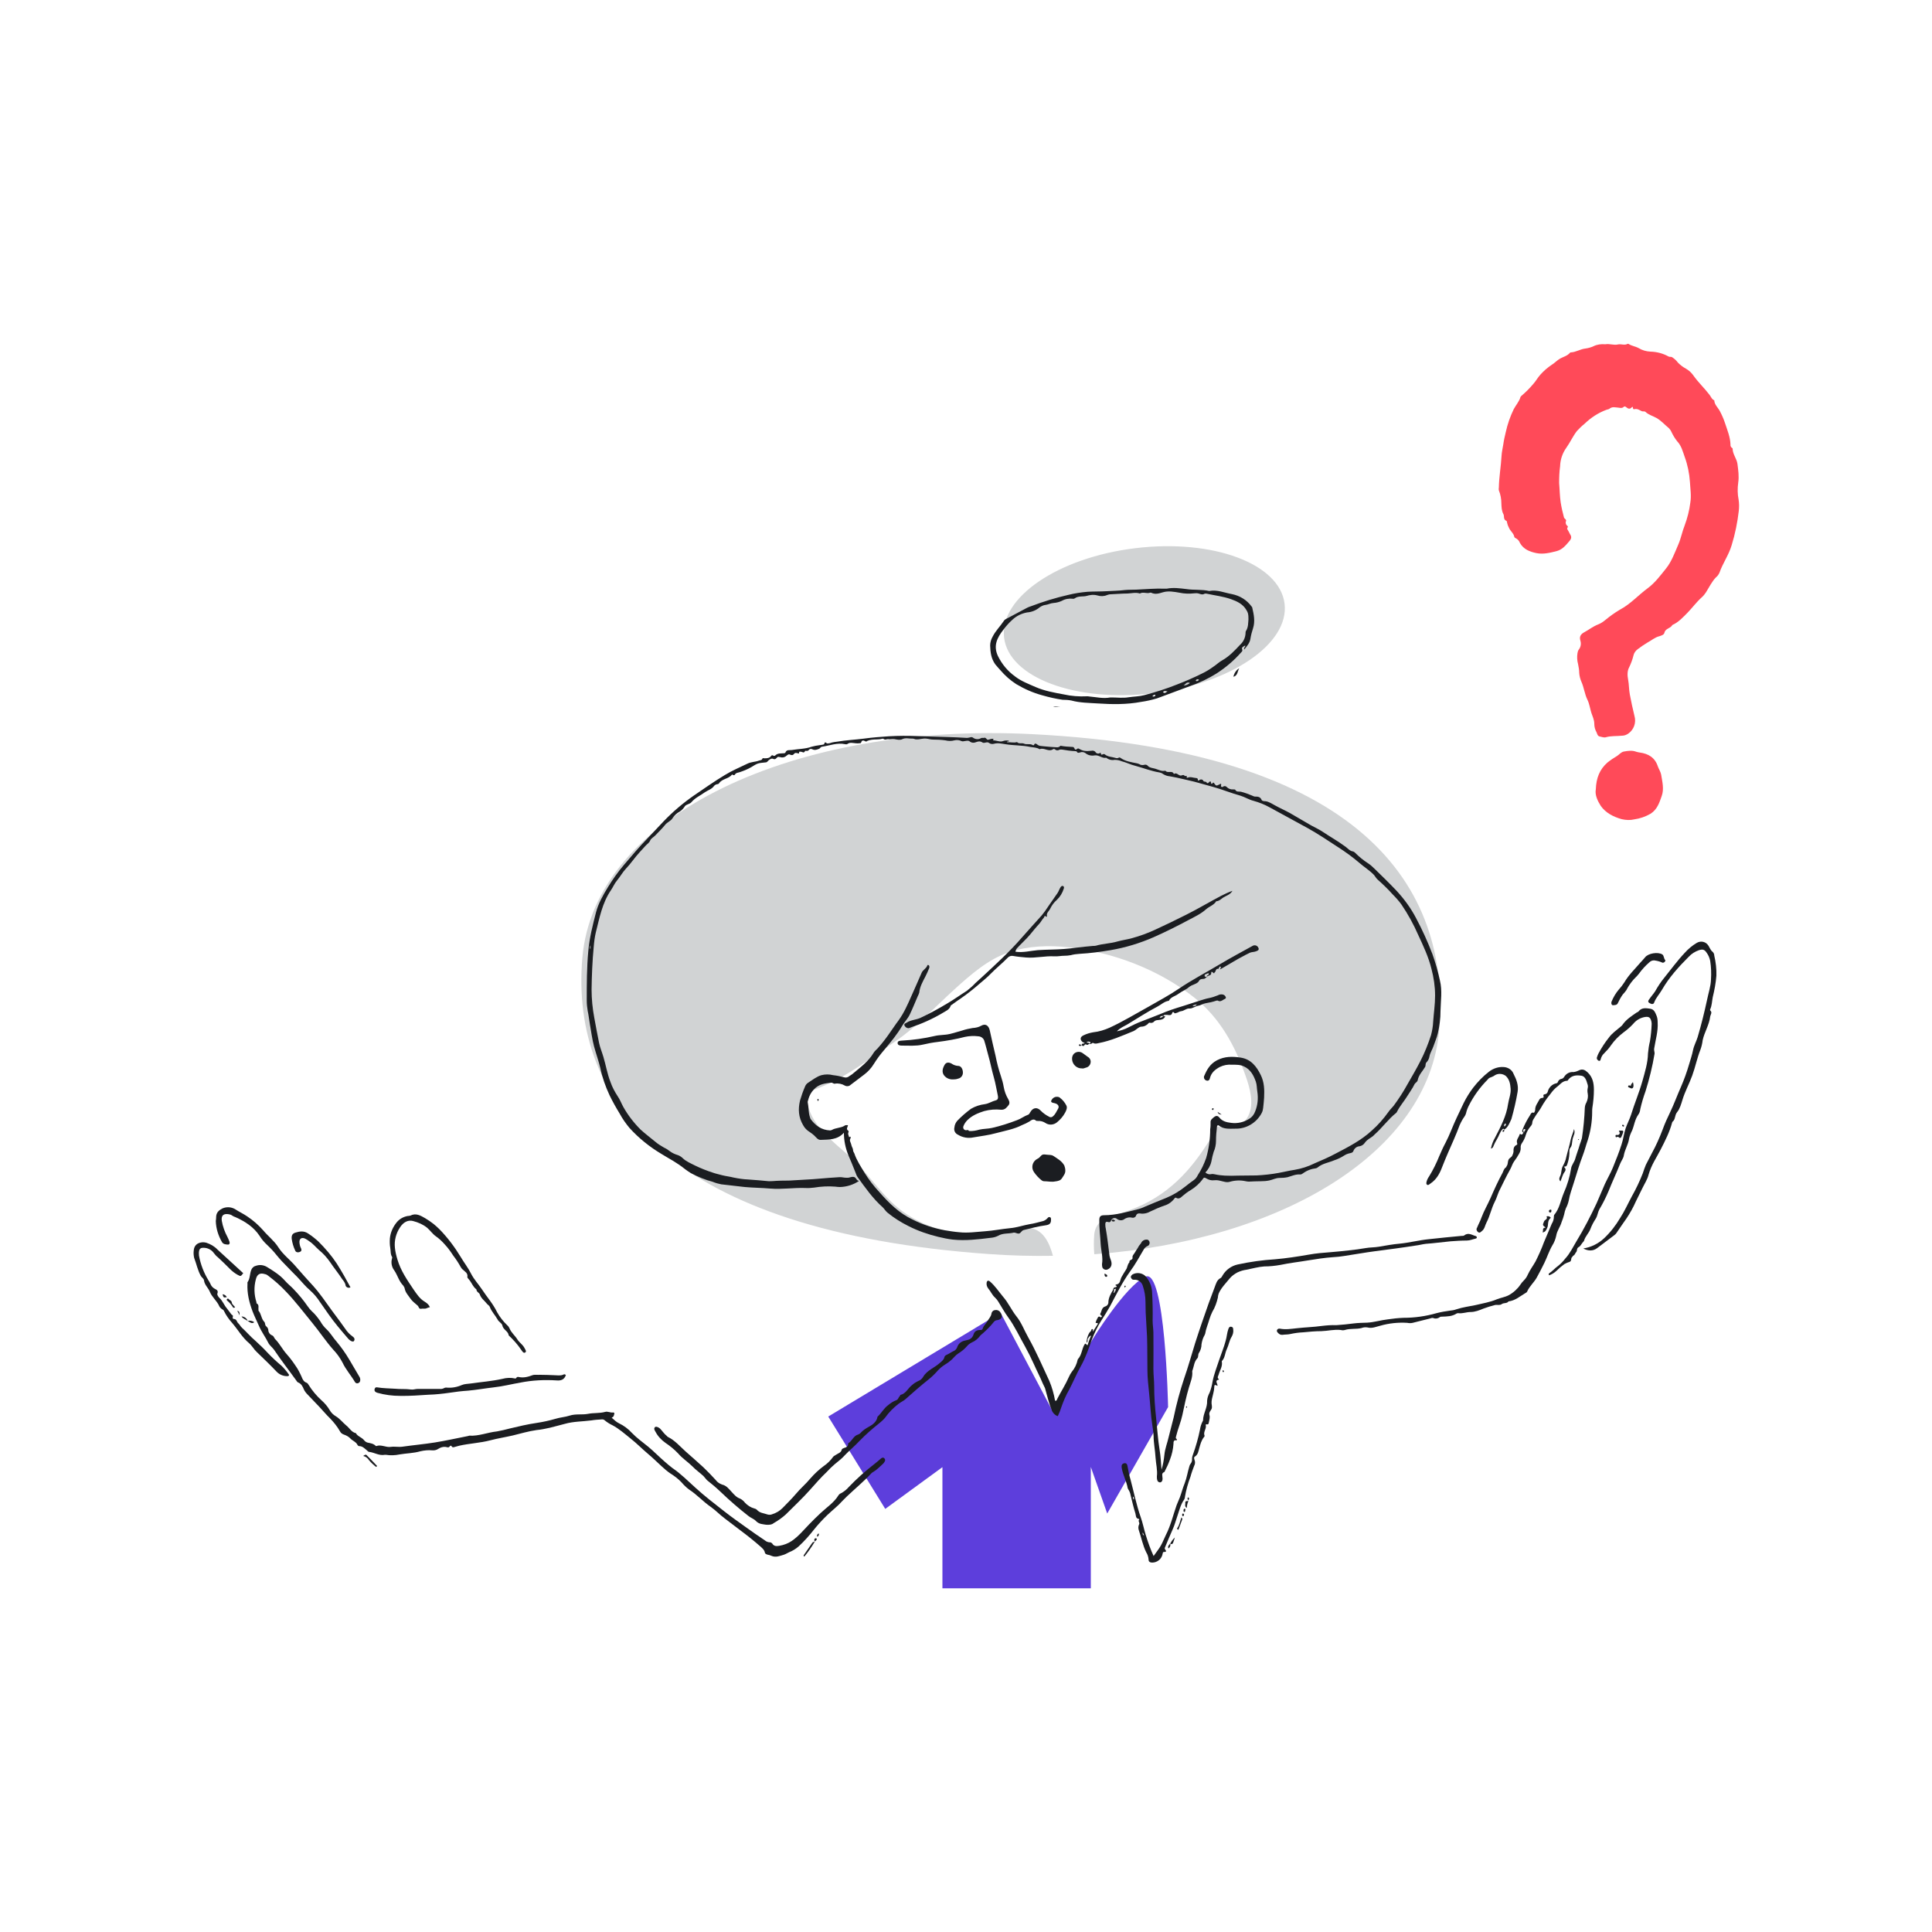 <?xml version="1.0" encoding="utf-8"?>
<!-- Generator: Adobe Illustrator 22.1.0, SVG Export Plug-In . SVG Version: 6.00 Build 0)  -->
<svg version="1.1" id="abstrakt-design-first-issue-1-04"
	 xmlns="http://www.w3.org/2000/svg" xmlns:xlink="http://www.w3.org/1999/xlink" x="0px" y="0px" viewBox="0 0 1000 1000"
	 style="enable-background:new 0 0 1000 1000;" xml:space="preserve">
<style type="text/css">
	.st0{fill:#5d3edc;}
	.st1{fill:#D1D3D4;}
	.st2{fill:#1B1D21;}
	.st3{fill:#ff4a59;}
</style>
<path class="st0" d="M428.7,733.2l29.5,47.8l29.6-21.6v62.7h76.8v-62.8l8.5,24.1l31.5-55.1c0,0-1.4-72.1-11.7-67.5
	s-27.5,32.6-27.5,32.6l-20.9,36.4l-26.6-50.3L428.7,733.2z"/>
<path class="st1" d="M534.4,380c-122.7-6.3-226.8,41.7-233,116s45.7,141.4,210.5,153.1c11.2,0.8,22.3,1.1,33.1,0.9
	c-1.9-7.1-5.3-14-12.8-14.5c-8.6-0.6-17.3,2.4-25.9,2.9c-13,0.8-25.9-2.7-36.8-9.8c-12.1-7.8-18.8-20-29.1-29.5
	c-8.8-8-22-17.3-22.6-30.3c-0.1-2.3,1.7-4.1,3.7-4.8c15.6-5.7,28.6-15.9,42.2-25.2c11.2-7.7,20.3-17.6,30.3-26.7
	c8.4-7.6,17.5-15.7,28.5-19.3c9.7-3.2,20.2-3.6,30.3-2.5c23.3,2.5,46.9,11.5,65.3,26c13.2,10.4,21.1,24.8,26.6,40.5
	c2.2,6.2,4.6,14.5,1.4,20.8s-9.8,6.7-15.9,5.5c-9.5,17-20.5,31.6-38.6,40.4c-5,2.3-10.3,4.3-15.6,5.7c-5.1,1.5-8.9,4-9.6,9.5
	c-0.3,3.5-0.3,7,0,10.5c97.6-7.2,173.2-53,178.5-116C751.1,458.8,704.8,388.7,534.4,380z"/>
<ellipse transform="matrix(0.993 -0.12 0.12 0.993 -34.285 73.473)" class="st1" cx="592.2" cy="321.1" rx="73.1" ry="37.8"/>
<path class="st3" d="M830.9,178.2c2.3-0.4,4.4,0.6,6.5,0.1c1.7-0.4,3.4,0.6,5-0.3c0.1-0.1,0.3-0.1,0.5,0c1.7,1.1,3.7,1.3,5.3,2.2
	c1.8,1.1,3.9,1.7,6.1,1.8c3.3,0.1,6.4,0.9,9.3,2.5c0.7,0.4,1.3,0,1.9,0.4c1.2,0.8,2.2,1.7,3,2.8c1.2,1.2,2.6,2.3,4.1,3.1
	c1.6,0.9,3,2.2,4,3.7c2.5,3.5,5.6,6.4,8.2,9.8c0.8,1,1.2,2.4,2.5,2.9c0.1,2.3,1.9,3.7,2.9,5.6c1,1.9,1.9,3.9,2.6,6
	c1.2,3.7,2.8,7.4,2.9,11.4c-0.1,0.6,0.2,1.1,0.6,1.5c0.2,0.1,0.5,0.3,0.5,0.5c0,2.9,2.1,5.1,2.5,7.9c0.4,3.2,0.9,6.4,0.4,9.7
	c-0.4,2.9-0.4,5.9,0.2,8.8c0.3,1.9,0.3,3.9,0.1,5.8c-0.7,6-1.9,12-3.7,17.8c-1.5,5.1-4.6,9.3-6.3,14.2c-0.4,0.9-1,1.8-1.8,2.4
	c-2.2,2.3-3.5,5.1-5.2,7.8c-0.6,0.9-1.3,1.8-2.1,2.5c-2.7,2.4-4.9,5.4-7.4,8c-2.4,2.4-4.7,5-7.9,6.4c-0.9,1.8-3.6,1.7-4.1,4
	c-0.2,1.1-1.7,1.5-2.6,1.8c-2.4,0.6-4.1,2.2-6.2,3.3c-1.7,1-3.4,2.2-5,3.4c-1.1,0.8-1.9,1.9-2.2,3.2c-0.5,2.1-1.3,4.2-2.2,6.1
	c-1.1,1.9-1,4.4-0.6,6.4c0.5,2.6,0.4,5.2,0.9,7.8c0.7,3.7,1.5,7.4,2.4,11.1c1,3.4-0.3,7.1-3.2,9.1c-1,0.7-2.1,1.1-3.3,1.1
	c-2.8,0.3-5.6,0-8.3,0.8c-1,0.3-2.1-0.2-3.2-0.4s-1.3-1.4-1.6-2.1c-0.8-1.4-1.2-2.9-1.2-4.5c0-2-0.9-3.8-1.5-5.6
	c-0.7-2.2-1-4.6-2-6.7c-1.5-3-1.8-6.4-3.2-9.5c-0.6-1.4-1-3-1.1-4.5c0-1.5-0.3-3.1-0.6-4.6c-0.5-1.8-0.6-3.7-0.3-5.6
	c0.1-0.7,0.3-1.4,0.7-1.9c1-1.3,1.3-3,0.8-4.6c-0.6-1.9,0-3.3,2.1-4.4c2.4-1.3,4.5-3,7.1-4c1.3-0.5,2.5-1.3,3.6-2.2
	c2.4-2,4.9-3.8,7.6-5.4c5.5-2.9,9.5-7.5,14.4-11.1c3.8-2.8,6.6-6.6,9.5-10.2s4.5-8.1,6.4-12.5c1.4-3.2,2-6.7,3.3-9.9
	c1.4-3.8,2.4-7.7,2.9-11.7c0.6-3.6,0-7.2-0.2-10.8c-0.3-4.4-1.2-8.8-2.7-12.9c-1-2.8-1.7-5.8-3.9-8.1c-1.2-1.5-2.2-3.2-3-4.9
	c-0.3-0.7-0.8-1.4-1.3-1.9c-2.1-1.7-3.9-3.8-6.3-5.2c-1.9-1.1-4.1-1.6-5.8-3.2c-0.6-0.5-1.5-0.1-2-0.4c-1.2-0.6-2.3-1.4-3.8-1
	c-0.3,0.1-0.6-0.1-0.7-0.5c0,0,0,0,0-0.1c0-0.5-0.2-0.9-0.6-0.4c-1,1.2-2,0.7-2.8,0c-0.6-0.5-1-0.6-1.5-0.1
	c-0.8,0.7-1.7,0.4-2.6,0.3c-1.6-0.1-3.2-0.7-4.7,0.6c-0.4,0.3-1,0.3-1.5,0.5c-4.3,1.6-8.1,4.1-11.4,7.3c-1.4,1.1-2.7,2.4-3.9,3.7
	c-2.1,2.7-3.5,5.9-5.5,8.7c-2,2.8-3.1,6.1-3.2,9.6c-0.4,2.8-0.5,5.7-0.5,8.6c0.3,3.3,0.3,6.7,0.8,10c0.4,2.6,1,5.2,1.7,7.8
	c0.2,0.8,1.5,1,1,2.1c-0.3,0.9,0.1,1.9,0.9,2.4c0.5,0.4-0.6,1.1-0.1,1.7c0.5,0.8,0.9,1.6,1.3,2.4c1,1.5,0.8,2.4-0.4,3.8
	c-1.8,2.1-3.5,4.2-6.3,5c-3.5,0.9-7,1.8-10.6,1.1c-3.4-0.7-6.7-1.9-8.6-5.3c-0.4-1.1-1.2-2-2.3-2.5c-0.3-0.1-0.5-0.4-0.6-0.6
	c-0.3-1.9-2.1-3-2.8-4.8c-0.4-0.7-0.7-1.5-0.9-2.4c-0.1-0.4-0.1-1-0.4-1.1c-1.7-0.7-1-2.4-1.5-3.4c-1-1.9-1-3.6-1.1-5.6
	c0-2.3-0.4-4.6-1.3-6.8c-0.1-0.5-0.1-0.9,0-1.4c0.1-5.5,1.1-11,1.4-16.5c0.1-2,0.6-3.9,0.9-5.9c0.3-2.2,0.8-4.3,1.3-6.4
	c0.9-4.1,2.3-8.1,4.1-11.8c1.1-2.1,2.8-3.9,3.5-6.3c0.1-0.3,0.4-0.5,0.6-0.7c2.1-1.8,4-3.7,5.8-5.8c1.5-1.6,2.5-3.6,4-5.2
	c1.7-1.9,3.7-3.6,5.8-5c1.5-0.9,2.7-2.3,4.3-3.2s3.8-1.4,5.1-3c0.1-0.1,0.3-0.2,0.4-0.2c2.7-0.1,4.9-1.7,7.6-2
	c1.5-0.2,2.9-0.6,4.2-1.2C826.6,178.3,828.8,178,830.9,178.2z"/>
<path class="st2" d="M548.9,386c2,0.4,4,0.5,6,0.6c1.3-0.1,1.1,1.1,1.7,1.4s1-1.1,2-0.4c2,1.2,3.6,1.3,6.3,1c0.7-0.2,1.5,0,2,0.5
	c0.5,0.9,1.5,1.2,2.4,0.7c0,0,0.1-0.1,0.1-0.1c0.7-0.4,0.1,1.1,1,0.9c0.4-0.1,0.9-0.6,1.5-0.1c1.6,1.3,3.6,1.2,5.5,1.8
	c0.5,0.2,1.1,0.2,1.6-0.1c0.4-0.2,0.6-0.2,1,0.1c2.5,1.8,5.6,2.2,8.5,2.8c0.4,0.1,0.8,0.2,1.2,0.4c0.7,0.5,1.6,0.6,2.5,0.4
	c0.7-0.3,1.6,0,2,0.6c1,1,2.5,1,3.8,1.4c1.7,0.5,3.3,1.5,5.2,1c1.1,1.6,3.5-0.4,4.4,1.7c1.4-0.9,2.2,0.6,3.3,0.8
	c0.8,0.2,1.6-0.8,2.3,0.2c0.2,0.3,1.5-0.5,1,0.8c0,0.2,0.4,0.2,0.6,0.1c1.4-0.6,2.8,0.1,4.2,0.2c0.4,0,1,0.1,1,0.8s0.3,0.7,0.7,0.3
	c0.6-0.5,1.5-0.5,2,0.1c0.3,1.1,1.6,0.3,1.9,1.2c0.2,0.4,0.7,0.3,1,0s0.3-0.5,0.7-0.6c1-0.1,0.1,1.2,0.9,1.2c0.5,0,0.6-1.3,1.3-0.2
	c1,1.4,1.1,1.3,2.7,0.5c0.1-0.1,1.2-0.8,0.8,0.5c-0.1,0.3,0,0.7,0.3,0.8c0.2,0.1,0.5,0.1,0.7-0.1c0.6-0.5,1.5-0.4,2,0.2c0,0,0,0,0,0
	c0.9,0.9,2.1,1.3,3.4,1.2c0.3,0,0.8,0,0.9,0.1c0.7,1.4,2,0.9,3,1.1c2,0.5,3.9,1.2,5.8,2c0.4,0.2,0.8,0.4,1.3,0.5
	c1.5,0,2.9,0,3.6,1.7c0.2,0.6,1.2,0.7,1.9,0.7c2,0.2,3.5,1.4,5.1,2.2c2.5,1.4,5.1,2.5,7.6,3.9c2.1,1.2,4.2,2.4,6.2,3.6
	c2.3,1.3,4.6,2.8,7.1,4c3.1,1.5,5.8,3.6,8.7,5.3c2.3,1.4,4.7,3,6.9,4.6c1.2,0.9,2.2,2.2,3.8,2.4c0.4,0.1,0.7,0.3,1,0.6
	c2.1,2.1,4.4,4,6.9,5.6c1.2,0.8,2.3,1.8,3.3,2.8c3.8,3.7,7.6,7.4,11.3,11.3c4,4.3,7.5,9.1,10.2,14.3c3.2,6,6,12.2,8.4,18.5
	c1.6,4.5,2.9,9,3.9,13.7c1.3,5.3,0.4,10.5,0.3,15.8c0,3.9-0.5,7.8-1.4,11.6c-0.5,2.2-1.5,4.4-2.2,6.5c-0.6,1.8-1.7,3.4-2.1,5.3
	c-0.2,1.2-0.7,2.3-1.5,3.1c-0.8,0.7-0.3,1.7-0.8,2.5c-1.3,2.2-3.3,4.1-3.8,6.8c-0.2,1-1.3,1.3-1.7,2.2c-1,2.1-2.4,3.9-3.6,5.9
	c-1.7,2.8-3.9,5.2-5.4,8.2c-0.1,0.2-0.2,0.4-0.4,0.6c-4.2,3.3-7.2,7.7-11.2,11.2c-0.6,0.7-1.4,1.3-2.2,1.8c-1.2,0.7-2.3,1.6-3.1,2.8
	c-0.6,0.8-1.5,1.3-2.5,1.5c-1.5,0.1-2.7,1.1-3.2,2.5c-0.5,1.1-1.7,1-2.6,1.3c-0.7,0.2-1.4,0.5-2,0.9c-1.7,1.1-3.5,2-5.4,2.6
	c-2.8,1.2-6,1.6-8.4,3.6c-0.3,0.3-0.6,0.4-1,0.5c-2.5,0.3-4.8,1.2-6.8,2.7c-0.4,0.3-0.8,0.5-1.3,0.5c-2.3-0.2-4.4,0.8-6.5,1.4
	c-1.4,0.3-2.9,0.4-4.3,0.4c-1.8,0-3.4,0.9-5.2,1.3c-1.5,0.3-2.9,0.4-4.4,0.4c-2.1,0-4.1,0.1-6.2,0.2c-0.5,0-1.1-0.1-1.6-0.2
	c-2.7-0.6-5.6-0.5-8.3,0.3c-1.7,0.5-3.2-0.2-4.8-0.5c-1-0.3-2.1-0.4-3.2-0.3c-1.5,0.2-2.9-0.2-4.2-1c-0.8-0.5-1.2-0.5-1.7,0.3
	c-1.7,2.4-3.9,4.3-6.3,5.8c-1.6,0.9-3,2-4.4,3.2c-0.7,0.7-1.8,1.6-3.1,0.8c-0.3-0.2-0.5-0.1-0.8,0.2c-1.3,1.8-3.2,3.2-5.3,3.8
	c-2.6,0.9-5.1,2-7.6,3.2c-1.2,0.7-2.6,1-4,1c-1.2-0.1-2.7-0.6-3.2,1.3c-0.4,0.6-1.1,0.9-1.8,0.8c-1.5-0.4-3.1-0.1-4.4,0.9
	c-1.2,0.7-2.7,0.5-3.7-0.4c-0.8-0.6-2-0.4-2.6,0.4c-0.1,0.1-0.2,0.3-0.3,0.5c-0.3,0.8-0.8,1.1-1.6,0.8c-1.2-0.4-1.4,0.4-1.4,1.2
	c0,0.9,0.1,1.7,0.3,2.5c0.8,4.6,1.3,9.2,1.9,13.9c0.2,0.8,0.4,1.5,0.7,2.2c0.8,2.2,0.2,4-1.8,4.8c-1,0.4-2.2-0.1-2.6-1.1
	c-0.1-0.2-0.1-0.3-0.1-0.5c-0.1-0.4-0.1-0.8-0.1-1.2c0.6-3.5-0.5-7-0.7-10.5c-0.2-4.1-0.8-8.2-0.7-12.4c0-1.7,0.7-2.4,2.4-2.4
	c6.3,0,12.3-1.8,18.3-3.3c0.9-0.3,1.8-0.6,2.6-1c3.8-1.6,7.6-3.2,11.4-4.7c3.6-1.5,7-3.6,10-6c1.3-1.1,2.7-2.1,4.1-3.1
	c1-0.7,1.7-1.6,2.2-2.7c1.8-2.7,3.2-5.7,4.3-8.8c1.4-4.9,2.1-9.9,2.1-15c0.2-1.1,0.2-2.2,0.2-3.2c-0.2-1.5,0.8-2.2,1.8-3
	s1.9-0.8,2.7,0.2c1.6,2,3.7,2.5,6.2,2.8c3.2,0.4,6.4-0.3,9.1-2c1.6-0.9,2.7-2.3,3.3-4c1.3-3.2,1.6-6.7,1.1-10.1
	c-0.3-1.7-0.2-3.6-0.8-5.3c-1.2-3.3-2.7-6.2-6.1-7.8c-2-1-4.1-0.9-6.2-0.9c-2.2-0.2-4.4,0.2-6.4,1.2c-2.4,1.3-4.3,2.9-5,5.6
	c-0.2,0.9-0.6,1.7-1.8,1.4c-1-0.3-1.5-1.2-1.3-2.2c0-0.1,0-0.2,0.1-0.2c1.4-3.3,3-6.2,6.6-8.1c4-2.1,8.1-2,12.2-1.4
	c5.4,0.8,8.3,4.6,10.5,9.1c1.8,3.7,1.9,7.6,1.7,11.6c-0.1,1.8-0.3,3.6-0.5,5.4c-0.1,0.9-0.3,1.7-0.7,2.5c-2.7,5.2-8.1,8.4-13.9,8.2
	c-2.7,0-5.8,0.4-8.3-1.6c-0.6-0.5-1,0.1-1,0.7c-0.3,2.4-0.5,4.8-0.5,7.2c0,1.9-0.4,3.9-1.2,5.7c-0.5,1.6-0.9,3.3-1.2,5
	c-0.5,2.2-1.6,4.1-3.1,5.7c0.9,0.8,2.1,1.1,3.2,0.8c0.5-0.1,1.1,0,1.6,0.1c1.8,0.4,3.5,0.6,5.3,0.7c2.2,0.1,4.5,0.1,6.8,0
	c3.2-0.1,6.4,0,9.6-0.1c3.8-0.2,7.6-0.6,11.4-1.3c2.8-0.5,5.5-1.2,8.3-1.6c3.5-0.6,7-1.7,10.2-3.3c3.7-1.6,7.5-3.2,11-5.1
	c6.5-3.4,13.2-6.8,18.7-11.9c3.2-2.8,6.1-6.1,8.6-9.6c0.8-1.2,1.8-2.1,2.7-3.2c2.6-3.5,5-7.2,7.1-11c2.3-4,4.7-8.1,6.8-12.2
	c2.2-4.3,4-8.8,5.5-13.4c0.6-2.3,1-4.6,1.1-6.9c0.3-4.5,1-9,1-13.6c0-4.7-0.7-9.4-1.9-13.9c-1.5-6.1-4.2-11.8-6.8-17.4
	c-2.4-5.5-5.3-10.8-8.7-15.8c-1.3-1.8-2.8-3.5-4.4-5.1c-2.5-2.8-5.2-5.4-8-7.9c-0.7-0.6-1.2-1.6-1.9-2.4c-2.2-2.3-5-4-7.4-6.1
	c-3.5-3-7.2-5.7-11.1-8.2c-5.2-3.4-10.4-6.9-15.8-9.9c-6.5-3.6-13.1-7.1-19.6-10.7c-2.7-1.5-5.5-2.6-8.4-3.4c-2.4-0.6-4.5-2-6.9-2.7
	c-4.7-1.3-9.3-3.2-14-4.5c-2.6-0.7-5.3-1.5-7.9-2.2c-2.4-0.7-4.9-1.2-7.4-1.8s-4.8-1.1-7.2-1.5c-1.2-0.1-2.3-0.5-3.3-1.1
	c-0.6-0.5-1.4-0.8-2.1-0.9c-4.2-0.7-8.2-2.3-12.3-3.4c-2.5-0.6-4.8-1.8-7.2-2.4c-1.1-0.5-2.4-0.7-3.6-0.7c-1.5,0.3-3.1-0.1-4.3-1.1
	c-2.2,0.5-3.8-1.6-6.1-1.2c-1.7,0.3-3.4-0.1-4.7-1.2c-0.8-0.6-1.9-0.7-2.9-0.3c-0.7,0.2-1.2,0.3-1.5-0.4c-0.1-0.2-0.5-0.3-0.8-0.3
	c-2.3-0.1-4.5-0.4-6.7-0.8c-0.5-0.1-1.1-0.1-1.6,0.1c-0.7,0.4-1.6,0.4-2.2-0.2c-0.2-0.2-0.7-0.3-0.9-0.2c-2.4,1.8-4.8-1-7.1,0.1
	c-1.5-1-3.3-0.9-4.9-1.2c-4.2-0.9-8.5-0.7-12.8-1.4c-2-0.3-4-0.8-6-0.2c-0.8,0.2-1.7,0.1-2.4-0.4c-1.1-1-2.5,0.4-3.5-0.3
	c-1.2-0.8-2.2-0.6-3.5-0.1c-0.9,0.4-2.1,0.3-2.9-0.3c-0.2-0.2-0.4-0.3-0.6-0.4c-1.3-0.4-2.7,0.5-3.8,0.1c-1.2-0.6-2.5-0.7-3.7-0.4
	c-1.5,0.4-3.1,0.4-4.7,0c-2.2-0.3-4.3-0.4-6.5-0.4c-1.1,0-2.2-0.4-3.4-0.5c-1.8-0.2-3.4,0.5-5.2,0.4c-0.7,0-1.3-0.5-2-0.4
	c-1.7,0.1-3.4-0.6-5.2,0.3c-1.1,0.6-2.7,0.2-3.9,0s-2.3,0.2-3.5,0c-0.6-0.1-1.4,0.6-2.2-0.1c-0.3-0.2-0.6-0.2-0.9-0.1
	c-1.8,0.5-3.6,0.2-5.4,0.5c-0.8,0.1-1.5,0.3-2.2,0.6c-0.3,0.2-0.5,0.5-1,0.2c-0.9-0.5-1.8-0.8-2.2,0.7c-0.1,0.3-0.5,0.3-0.8,0.3
	c-0.7,0.1-1.4,0.1-2.1,0c-1.5-0.1-2.9-0.6-4.2,0.4c-0.4,0.2-0.8,0.2-1.1,0.1c-4.2-0.9-8,0.7-12,1.3c-0.8,0.1-1,0.8-1.4,1
	c-1.1,0.5-2.4,1-3.7,0.3c-0.6-0.3-1.3-0.2-1.7,0.3c-0.6,1-1.9,0.3-2,0.6c-0.6,1.4-1.4,0.4-2.1,0.4c-0.4,0-1-0.3-1,0.5
	c0,0.2,0,0.4-0.2,0.4c-0.8-0.1-1.7-0.7-2.4,0.2s-1.4,0.7-2.3,0.3c-0.4-0.2-0.9,0.1-1.4,0.5c-0.9,0.9-2.2,1.3-3.4,0.9
	c-0.2-0.1-0.5,0-0.7-0.1c-1.2-0.5-1.3,1.8-3,1c-0.9-0.5-2.2,0.4-3,1.4c-0.2,0.2-0.5,0.4-0.8,0.4c-4.4,0.4-4.3,0.5-7.6,2.5
	c-1.9,1.1-3.9,1.9-6,2.6c-0.9,0.3-1.8,0.2-2.4,1.2c-0.2,0.4-0.6,0.4-1,0.2c-0.2-0.1-0.5-0.3-0.6-0.1c-1.7,2.2-5,2-6.6,4.4
	c-0.2,0.3-0.6,0.5-1,0.5c-0.6,0.1-1.2,0.4-1.6,0.9c-1.2,1.7-3.2,2.2-4.8,3.3c-2.3,1.7-5,2.8-6.9,5.1c-0.8,1-2.7,1.1-3.4,2.1
	c-0.7,1.1-1.6,2.1-2.7,2.8c-1.5,0.8-2.8,2-3.7,3.4c-0.9,1.5-2.7,2-3.8,3.4c-1.6,2-3.5,3.8-5.2,5.6c-0.9,0.9-2.1,1.4-2.6,2.6
	s-1.6,1.8-2.4,2.7c-0.9,1.1-2.1,2.2-3.1,3.4c-2.5,2.7-4.5,5.8-7,8.4c-1.8,1.9-3,4.2-4.6,6.1c-1.3,1.5-2.1,3.5-3.2,5.1
	c-4.5,6.6-5.9,14.3-7.8,21.8c-0.6,2.5-0.9,5.1-1.1,7.6c-0.7,7.3-1,14.6-1.1,22c0,4.9,0.5,9.8,1.4,14.6c0.8,4.4,1.6,8.7,2.5,13.1
	c0.5,2.4,1.5,4.7,2.2,7.1c1.3,4.3,2,8.8,3.7,13.1c0.9,2.6,2.2,5,3.7,7.3c1.2,1.7,1.9,3.7,2.9,5.5c2.4,4.3,5.5,8.3,9,11.8
	c2.4,2.2,5,4.1,7.5,6.2c1.4,1.2,3,2.2,4.6,3.1c1.1,0.5,2.2,1.2,3.2,2c1.1,0.8,2.4,1.4,3.7,1.8c1,0.3,1.8,0.8,2.6,1.5
	c1.9,1.9,4.3,2.8,6.6,4c2.9,1.4,5.9,2.6,9,3.6c1.6,0.6,3.3,0.9,5,1.4c2,0.5,4,0.7,5.9,1.2c2.5,0.5,5,0.9,7.6,1
	c3.6,0.2,7.2,0.6,10.7,0.9c1.3,0,2.6-0.1,3.9-0.2c3.1-0.2,6.2,0,9.4-0.3c4.2-0.3,8.3-0.4,12.5-0.8c3.5-0.3,7.1-0.6,10.7-0.8
	c1.1-0.1,2.3,0.3,3.5,0.3c0.2,0,0.3,0,0.5,0c1.2,0.1,2.2-0.7,3.5-0.4s1.2,2,2.7,2c-2.9,2-6.4,3.1-9.9,3.2c-0.8,0-1.7-0.1-2.5-0.2
	c-3.6-0.3-7.3-0.1-10.9,0.5c-1.6,0.2-3.1,0.3-4.7,0.2c-6-0.2-12,0.8-18,0.3c-4.4-0.4-8.8-0.4-13.2-0.8c-4.1-0.4-8.1-1-12.2-1.4
	c-1.5-0.3-3-0.7-4.4-1.3c-3.9-1-7.7-2.6-11.3-4.5c-1.1-0.7-2.2-1.4-3.2-2.2c-3.7-3.1-8-5.2-12-7.7c-6.2-3.7-11.8-8.2-16.6-13.5
	c-1.9-2.3-3.6-4.7-5-7.3c-1.9-3.1-3.7-6.3-5.3-9.6c-2.1-4.5-3.8-9.3-4.8-14.2c-0.9-3.7-2.2-7.3-3.2-11s-1.5-7.8-2.2-11.7
	c-0.4-2.2-0.6-4.5-1.1-6.7c-0.3-1.8-0.5-3.6-0.5-5.4c0-8.5,0-17,0.8-25.6c0.6-6.9,2.3-13.5,4-20.1c1.2-4.6,3.6-8.8,6.1-12.9
	c2.5-4.1,5.3-8.1,8.5-11.8c3.9-4.6,7.8-9.2,12-13.5c2.9-3,5.6-6,8.5-9c4.7-4.9,9.9-9.3,15.5-13.2c5.3-3.6,10.5-7.3,16-10.6
	c3.7-2.3,7.8-4,11.7-5.9c2-1,4.1-0.9,6-1.6c0.7-0.3,1.5-0.1,1.8-1c0.2-0.5,0.6-0.2,1-0.2c1.3,0,2.7,0,3.6-1.3c0.2-0.3,0.7-0.4,1-0.1
	c0,0,0,0,0,0c0.3,0.2,0.8,0.2,1.1-0.1c1.2-1.2,2.8-1,4.3-1.1c0.3,0,0.8-0.1,0.9-0.3c0.6-1.8,2.2-1.2,3.4-1.4
	c3.4-0.6,6.9-0.5,10.2-1.7c1.4-0.4,2.7-0.6,4.1-0.8c0.9-0.2,2.3-0.2,2.4-0.6c0.4-1.7,1.1-0.3,1.6-0.3c0.9,0,1.7-0.2,2.5-0.5
	c0.8-0.2,1.7-0.3,2.5-0.4c4.6-0.8,9.3-1,14-1.6c4.3-0.6,8.5-0.9,12.8-1.2c5-0.3,10-0.3,15-0.1l15.9,0.5c2.9,0.1,5.9,0.2,8.8,0.4
	c0.8,0.1,1.6,0,2.3-0.2c0.6-0.3,1.4-0.2,1.9,0.3c1.1,0.7,2.6,0.8,3.8,0.1c0.7-0.4,1.1,0,1.6-0.2c1.1-0.4,1.3,1.1,2.1,1
	c0.9-0.1,1.5-0.6,2.3-0.5c0.2,0,0.4,0,0.5,0.1c0.2,0.3-0.5,0.7-0.1,0.7c1.7,0,3.5,1,5,0.4c1-0.4,2.1-0.4,3.1-0.2
	c0,0.8-0.8,0.1-1,0.6c0,0.2,0.1,0.2,0.3,0.2c1.6-0.1,3.3,0.4,4.9-0.1c1,1.1,2.5,0.3,3.6,0.8c1.5,0.7,3.2-0.2,4.6,0.8
	c0.1,0.1,0.6,0,0.6-0.1c0.4-1.1,1.1-0.7,1.6-0.3c1.1,1,2.4,0.8,3.7,1c2.2,0.2,4.3,0.4,6.5,0.5C547.6,386.9,548.4,386.6,548.9,386
	L548.9,386z M305.5,491.3c0.2-0.6,0.2-1.3,0-2C305.3,490,305.3,490.7,305.5,491.3z"/>
<path class="st2" d="M316.6,733.8c1.5,1.3,2.5,2.3,3.8,2.9c2.5,1.2,4.8,2.9,6.7,5c2.6,2.7,5.6,4.8,8.4,7.1s5.6,5.2,8.5,7.7
	c1.3,1.2,2.7,2.3,4.1,3.4c4.3,2.9,7.9,6.6,11.7,10c4.8,4.4,9.9,8.3,15,12.3c3.7,2.9,7.5,5.6,11.3,8.3c3.2,2.3,6.5,4.6,9.8,6.8
	c0.7,0.6,1.5,0.9,2.3,1c0.6-0.1,1.1,0.2,1.5,0.6c0.9,1.6,2.4,1.4,3.7,1.2c2.3-0.4,4.5-1.2,6.4-2.5c3.5-2.4,6.1-5.6,9-8.6
	c1.9-2,4-4,6-5.9c3.1-2.9,6.8-5.3,9.1-9c0.3-0.5,0.8-1,1.4-1.2c1.5-0.8,2.9-1.9,4-3.2c4.2-4.4,8.7-8.4,13.5-12.1
	c1.1-0.8,2.1-1.8,3.2-2.7c0.5-0.4,1.1-0.7,1.7-0.1c0.5,0.4,0.6,1.2,0.2,1.7c-0.2,0.4-0.5,0.8-0.8,1.1c-1.6,1.4-3.1,3.1-5,4.2
	c-0.4,0.2-0.8,0.5-1.1,0.8c-4,4.3-8.5,8-12.7,12c-0.8,0.8-1.5,1.5-2.3,2.3c-2.4,2.7-5.2,4.8-7.8,7.3c-2.4,2.3-4.7,4.8-6.8,7.4
	c-2.4,3.1-5.1,6.1-8,8.8c-1.5,1.3-3.1,2.3-4.9,3c-0.9,0.4-1.8,1-2.7,1.3c-2.1,0.6-4.2,1.6-6.5,0.6c-0.6-0.3-1.3-0.5-2-0.6
	c-0.6-0.2-1.3-0.4-1.4-1.1c-0.3-1.5-1.5-2.4-2.5-3.3c-3.3-2.9-6.7-5.6-10.2-8.2c-2.7-2-5.3-4.1-8-6.1s-4.8-4.3-7.4-6.1
	c-3.9-2.7-7.1-6.3-11.1-8.9c-1.5-1.1-2.8-2.4-4-3.8c-1.7-1.8-3.7-3.3-5.8-4.6c-1.6-1.1-3.1-2.4-4.5-3.7c-2.3-2.1-4.5-4.3-6.9-6.3
	c-3.1-2.6-6-5.6-9.2-8.1c-3-2.4-5.9-5-9.3-6.8c-1.5-0.7-2.9-1.6-4.2-2.7c-0.4-0.3-1-0.4-1.6-0.3c-1.7,0.1-3.4,0.2-5.1,0.5
	c-4.6,0.6-9.3,0.5-13.8,1.8c-2.5,0.7-5.1,1.3-7.7,2c-2.3,0.5-4.6,1-6.9,1.2c-4.2,0.6-8.2,1.8-12.3,2.8c-3.9,0.9-7.8,1.5-11.6,2.5
	c-5.3,1.4-10.8,1.6-16.1,2.8c-0.8,0.2-1.5,0.4-2.2,0.6s-1.3,0.5-1.8-0.4c-0.1-0.2-0.4-0.3-0.7-0.1c-0.1,0-0.1,0.1-0.1,0.1
	c-0.7,1.1-1.4,0.5-2.4,0.4c-1.3-0.1-2.5,0.3-3.6,1c-0.9,0.6-2,0.9-3.1,0.8c-2.1-0.2-4.2,0-6.3,0.5c-3.5,1-7.1,1-10.6,1.6
	c-2.4,0.5-4.8,0.6-7.2,0.2c-0.2,0-0.3,0-0.5,0c-2.9,0.6-5.4-1.2-8.1-1.5c-0.5,0-0.8-0.5-1.2-0.8c-1.2-1-2.3-2.2-4-2.2
	c-0.3,0-0.6-0.2-0.8-0.5c-0.8-1.8-2.7-2.2-3.9-3.6c-0.9-0.9-2.1-1.5-3.3-1.9c-0.8-0.3-1.5-0.8-1.9-1.6c-1.4-2.5-3.2-4.7-5.2-6.8
	c-1.9-1.8-3.6-3.9-5.4-5.8c-2.1-2.2-4.2-4.4-6.3-6.6c-0.7-0.7-1.3-1.5-1.8-2.5c-0.6-1.5-1.3-3-3.1-3.7c-0.3-0.1-0.5-0.5-0.8-0.9
	c-3.8-5.3-7.9-10.5-11.5-15.9c-0.9-1.3-2.4-2.3-3.1-3.8c-1.5-3-3.5-5.6-4.8-8.7c-1.1-2.5-2.3-4.9-3.3-7.5c-1.7-4.6-2.9-9.3-2.6-14.3
	c0-0.2-0.1-0.5,0-0.7c1.4-1.9,1.1-4.4,2-6.5c0.4-1,1.3-1.8,2.3-2c1.9-0.7,4-0.5,5.8,0.6c3.4,2.1,6.7,4.1,9.4,7.2
	c1.3,1.5,3,2.8,4.3,4.2c2.7,2.8,5.2,5.8,7.4,9c0.6,0.9,1.3,1.7,2.1,2.5c1.7,1.5,3.1,3.3,4.4,5.2c0.9,1.6,2,3,3.3,4.2
	c2,1.9,3.3,4.3,5.1,6.3c2.5,3,4.7,6.1,6.7,9.5c1.7,2.8,3.3,5.7,5,8.5c0.5,0.7,0.7,1.6,0.5,2.4c-0.1,0.6-0.7,1.1-1.3,1.2
	c-0.6,0.1-1.1-0.2-1.4-0.7c-2-3.4-4.7-6.4-6.4-10c-1.3-2.5-2.9-4.7-4.8-6.7c-3.9-4.4-7.1-9.3-10.8-13.8c-4.5-5.5-8.8-11.2-13.7-16.3
	c-2.8-3-5.9-5.7-9.2-8.2c-0.5-0.4-1-0.7-1.6-0.8c-2.8-0.9-4.2,0.2-4.8,2.8c-1,3.8-0.9,7.8,0.3,11.6c0.1,0.2,0,0.6,0.1,0.7
	c1.5,0.8,0.8,2.2,1,3.3c0,0.2-0.1,0.4,0,0.5c1.5,1.7,1.4,4.2,3,5.8c0.6,0.6,0.2,1.7,1,2.3c0.7,0.6,1.1,1.3,1.1,2.2
	c0.1,1.1,0.9,2.1,1.9,2.5c1,0.3,1,1.3,1.6,1.9c2.3,2.3,3.7,5.2,5.9,7.7c1.7,1.9,3.2,3.9,4.6,6c1.3,1.8,2.3,3.8,3.2,5.8
	c0.5,1.3,1.1,2.6,2.6,3.1c0.5,0.2,0.8,0.7,1.1,1.2c1.8,2.9,4,5.5,6.5,7.8c1.7,1.5,3.2,3.2,4.3,5.1c0.8,1.4,1.9,2.5,3.3,3.3
	c2.1,1.3,3.5,3.2,5.3,4.7c1.7,1.3,2.7,3.5,5,4c0.9,1.7,3,2.1,4.2,3.6c0.5,0.6,1.1,1.1,1.9,1.3c1.5,0.3,3,0.5,4.2,1.7
	c0.1,0,0.1,0.1,0.2,0.1c2.6-1,5,0.8,7.6,0.4c1.9-0.3,4,0.2,6-0.1c5.6-0.8,11.3-1.3,16.9-2.2s11.3-2.2,17-3.3
	c0.2-0.1,0.4-0.1,0.7-0.2c4.9,0.3,9.5-1.7,14.3-2.2c2.2-0.4,4.4-0.9,6.6-1.5c4.6-1.1,9.2-2.2,14-2.9c3.3-0.5,6.5-1.2,9.6-2.1
	c2.5-0.8,5.1-0.9,7.5-1.7c3.1-1,6.4-0.3,9.5-0.9c2.9-0.6,6-0.2,8.8-1c1.4-0.4,2.7,0.5,4.1,0.3c0.7-0.1,0.9,0.7,0.5,1.2
	C317.8,733.1,317.2,733.5,316.6,733.8z"/>
<path class="st2" d="M789.2,586.4c-1.2-0.1-1.6-0.8-1.1-1.8c1-2.5,2.3-5,3.8-7.3c0.4-0.6,0.7-1.9,2.1-1.3c0.3-0.4,0.5-0.9,0.6-1.4
	c-0.1-2.2,1.3-3.7,2.2-5.5c0.3-0.5,0.8-0.8,1.4-0.8c0.6-0.1,1-0.2,0.7-1c-0.2-0.5,0.1-0.9,0.7-0.9c0.7-0.1,1.3-0.6,1.5-1.3
	c0.5-2.2,2.3-4,4.5-4.4c0.4-0.1,0.7-0.4,0.8-0.8c0.3-0.8,1-1.4,1.9-1.5c0.5-0.1,1-0.5,1.3-1c1-1.7,2.9-2.7,4.8-2.5
	c1.1-0.1,2.1-0.5,3.1-1c1.7-0.7,2.9-0.1,4.2,1.1c2.7,2.5,3.3,5.7,3.3,9.1c0,3.1-0.3,6.2-0.8,9.3c-0.1,0.7-0.1,1.4-0.1,2.1
	c0,5-0.8,9.9-2.3,14.7c-0.9,2.5-1.5,5.1-2.5,7.7c-1.8,4.7-3.2,9.5-4.7,14.3c-0.9,3-2.1,6-2.6,9.1c-0.3,1.4-0.8,2.8-1.5,4.1
	c-0.4,1-0.7,2.1-0.9,3.2c-0.3,1.3-0.8,2.6-1.3,3.9c-0.7,2.5-2.4,4.5-2.8,7.1c-0.4,1.8-1,3.4-2,5c-1.7,2.9-2.7,6.1-4.1,9
	c-1.3,2.6-2.6,5.2-4,7.7s-3.8,4.5-5,7.3c-0.2,0.3-0.4,0.5-0.7,0.6c-2.9,1.7-5.4,4-8.9,4.4c-0.8,1.2-2.4,0.6-3.5,1.4
	s-2.4,0.2-3.6,0.5c-2,0.5-3.9,1.1-5.8,1.8c-2.2,0.9-4.4,1.8-6.8,1.8c-2.1,0-4.1,0.9-6.3,0.6c-0.3,0-0.6,0-0.9,0.2
	c-2.3,1.5-4.9,1.5-7.5,1.6c-0.4,0-0.8,0-1.1,0.2c-1,0.8-2.4,1-3.5,0.5c-0.7-0.2-1.2,0.2-1.8,0.3c-3,0.7-5.9,1.5-8.8,2.2
	c-0.9,0.2-1.9,0.2-2.8,0c-4.7-0.3-9.5,0.2-14,1.5c-2.1,0.5-4.2,1.5-6.5,0.9c-1.1-0.2-2.2-0.1-3.2,0.3c-2.8,0.7-5.8,0.1-8.6,1
	c-0.7,0.2-1.4,0.2-2.1,0c-3.4-0.4-6.7,0.5-10,0.6c-3.2,0-6.3,0.3-9.4,0.6c-2.3,0.1-4.5,0.4-6.8,0.9c-1.3,0.3-2.7,0.2-4,0.4
	c-0.9,0.1-1.7-0.3-2.3-1c-0.4-0.4-0.8-0.9-0.5-1.5c0.2-0.5,0.8-0.8,1.4-0.7c3,0.6,5.9,0.1,8.8-0.2c4.3-0.5,8.7-0.6,13-1.2
	c2.5-0.3,5-0.5,7.5-0.4c3-0.2,6-0.5,9-0.9c2.3-0.3,4.7-0.3,7-0.4c3.6-0.2,7-1.3,10.6-1.7c2.7-0.4,5.4-0.7,8.1-0.8
	c5.8,0,11.5-0.8,17.1-2.4c2.3-0.6,4.6-1,6.9-1.3c1.2-0.1,2.3-0.3,3.4-0.7c3.3-1.1,6.7-1.5,10-2.2c3.7-0.9,7.5-1.5,11-3
	c2-0.8,4.2-1.1,6.1-2.1c2.4-1.3,4.5-3.2,6-5.4c0.5-0.8,1.1-1.5,1.8-2.2c0.9-0.9,1.6-1.9,2.1-3.1c1.1-2.4,2.7-4.5,4-6.8
	c1.6-3.2,3.1-6.5,4.3-9.8c1.4-3.2,2.7-6.5,4.1-9.7c0.7-1.1,1.1-2.4,1.1-3.8c0-0.2,0-0.5,0.1-0.7c2.8-3.3,3.4-7.6,5-11.4
	c1.8-4.1,3.1-8.3,3.8-12.7c0.2-1.7,1.6-3.2,2.1-4.9c0.7-2.5,1.7-5,2.4-7.5c0.4-1.1,0.8-2.2,1.1-3.3c0.8-5.2,1.3-10.5,1.5-15.8
	c0.1-0.9,0.3-1.8,0.8-2.6c0.7-1.5,1-3.1,0.7-4.7c-0.2-0.9-0.2-1.9,0-2.8c0.2-0.8,0.1-1.5-0.2-2.3c-0.5-1.8-1.2-3.8-3-4.1
	c-2.5-0.4-5.1-0.3-6.9,2.1c-0.1,0.2-0.3,0.5-0.5,0.5c-2.5,0-3.8,2.1-5.5,3.3c-1.2,1-2.2,2.1-3.1,3.4c-1.9,2.3-3.6,4.7-5,7.3
	c-0.9,1.6-2.2,3.1-3.2,4.8c-0.6,1-1.3,1.8-1.3,3.1c-0.1,0.6-0.4,1.2-0.8,1.6c-1.1,1.3-2,2.8-2.5,4.4c-0.4,1.5-1.1,3-2,4.3
	c-0.5,0.7-0.8,1.6-0.7,2.4c0.1,1.2-0.3,2.3-0.9,3.3c-0.7,1.3-1.5,2.5-2.4,3.7c-1,1.3-1.3,2.8-2.1,4.2c-2.1,3.7-3.9,7.6-5.8,11.4
	c-0.8,1.8-1.3,3.7-2.2,5.4c-1.8,3.5-2.5,7.4-4.3,10.8c-0.8,1.5-0.9,3.3-2.4,4.4c-0.6,0.5-1.1,1.2-2,0.5c-0.7-0.5-1-1.5-0.5-2.2
	c0.7-1.8,1.7-3.5,2.3-5.3c1.3-3.5,3.2-6.7,4.7-10.1c1.9-4.4,3.9-8.8,6.2-13c0.5-1,0.7-2.2,1.8-2.9c0.2-0.1,0.2-0.5,0.3-0.6
	c0.8-0.9,0.5-2.2,1-3.3s1.6-1.2,2-2.3c0.3-0.6,0.5-1.2,0.6-1.9c-0.1-1.5,0.1-2.8,1.6-3.5c0.3-0.1,0.4-0.4,0.3-0.7c0,0,0,0,0-0.1
	c-0.7-1.8,0.8-3,1.2-4.5c0-0.2,0.3-0.5,0.5-0.3c1.1,0.8,1.2-0.7,1.8-0.8c0.1-0.2,0.1-0.4,0.2-0.6c0-0.4,0.8-0.5,0.4-1.1
	c-0.1-0.1-0.2-0.1-0.4-0.1c-0.7,0.2-0.6,0.8-0.5,1.3C788.8,585.9,789,586.2,789.2,586.4z"/>
<path class="st2" d="M601.2,760.7c0.8-2.5,1.2-5.1,1.5-7.8c0.3-3.1,1.5-6,2.2-9.1c0.8-3.4,1.8-6.8,2.6-10.2
	c1.4-6.8,3.2-13.5,5.4-20.1c2.1-6,3.8-12.2,5.7-18.3c2.2-6.9,4.6-13.8,7-20.6c1-2.8,2.1-5.5,3.1-8.3c0.7-1.8,1.1-3.8,3.1-4.8
	c0.5-0.3,0.8-1,1.1-1.5c1.7-2.8,4.5-4.8,7.7-5.5c6.4-1.4,12.9-2.3,19.4-2.7c5.8-0.5,11.6-1.4,17.4-2.4c3.8-0.7,7.7-1,11.6-1.3
	c3-0.2,6.1-0.6,9.1-0.9s5.9-0.7,8.8-1.2c2.2-0.4,4.5-0.3,6.8-0.7c3.6-0.6,7.2-1.3,10.9-1.6c5-0.5,9.9-1.8,15-2.3
	c5.6-0.6,11.2-1.2,16.8-1.7c0.5,0,1.1,0,1.4-0.2c2.2-1.8,4.1-0.2,6.1,0.3c0.3,0.1,0.5,0.4,0.5,0.7c0,0.4-0.3,0.5-0.6,0.6
	c-1.5,0.3-2.9,1-4.6,1c-2.8,0-5.6,0.2-8.4,0.4c-4.3,0.4-8.5,1-12.8,1.3c-1.8,0.2-3.5,0.7-5.3,0.9c-6.9,1.1-13.9,2-20.8,2.9
	c-5.4,0.7-10.8,1.7-16.2,2.5c-1.8,0.3-3.7,0.5-5.6,0.6c-4.5,0.3-8.8,1-13.2,1.7c-4.7,0.8-9.4,1.3-14.1,2.3c-2.8,0.5-5.6,0.8-8.4,0.8
	c-3.1,0.2-6.1,1.1-9.2,1.7c-1.6,0.2-3.2,0.7-4.7,1.4c-1.5,0.8-2.9,1.8-4,3.1c-2,2.5-4.4,4.8-5.7,7.8c-0.2,0.6-0.4,1.3-0.4,2
	c-0.6,2.6-1.5,5.2-2.9,7.5c-0.6,1.2-1.1,2.5-1.5,3.8c-0.7,2.5-1.8,4.9-2.2,7.5c-0.2,0.5-0.4,1.1-0.7,1.5c-0.6,1.2-1,2.6-1.2,4
	c0,1.6-0.5,3.2-1.4,4.6c-0.5,0.7-0.1,2-0.8,2.7c-1.6,1.7-1.7,4-2.4,6c-0.1,0.2-0.2,0.4-0.2,0.7c0.3,2.9-0.9,5.6-1.7,8.3
	c-1.4,4.7-2.4,9.5-3.4,14.3c-0.8,3.7-2.3,7.1-3.2,10.8c-0.1,0.6-0.5,1.2,0.2,1.6c0.2,0.1,0.3,0.8-0.1,0.7c-1.6-0.3-1.5,1.1-1.5,1.8
	c-0.2,2.8-0.8,5.5-1.8,8.1c-0.8,2.2-1.8,4.4-2.9,6.5c-1.7,0.6-1,1.9-1,3c0,0.3,0.1,0.6,0,0.9c0,0.7-0.5,1.4-1.2,1.5
	c-0.7,0-1.4-0.5-1.5-1.2c-0.2-0.6-0.2-1.2-0.2-1.9c0.4-3.3-0.5-6.5-0.7-9.8c-0.2-3.8-1-7.4-1-11.2c-0.1-1.7-0.3-3.4-0.6-5.1
	c-0.9-5.6-1.1-11.2-1.7-16.8c-0.4-4-0.9-8.1-0.9-12.1c-0.1-5.8,0-11.7-0.2-17.5c-0.2-4.1-0.5-8.2-0.7-12.4c-0.1-1.8,0-3.6-0.1-5.4
	c0-2.9-0.5-5.7-1.4-8.4c-0.6-2-2.5-3.3-4.6-3.1c-1.1,0-1.2-0.6-1.5-1.1s0.2-1.2,0.7-1.6c2.2-1.3,5.1-0.9,6.9,0.9
	c1.9,2.2,3.1,5,3.3,7.9c0.3,5.1,0.4,10.1,0.3,15.2c0,2.1,0.4,4.2,0.4,6.2c0.1,6.2,0,12.5,0,18.7c0,3,0.4,5.9,0.4,8.9
	c0,5.5,0.4,10.9,1,16.4c0.6,5.5,0.9,11,1.8,16.5C600.8,753.9,600.9,757.3,601.2,760.7z"/>
<path class="st2" d="M438.9,582.4c-0.1,1-1.2,2,0.2,2.9c0.5,0.3-0.4,1.3,0,2c0.2,0.4,0.2,0.9,0.4,1.3c0.1,0.1,0.9-0.8,0.8,0.3
	c-0.1,0.4-0.4,0.9-0.4,1.3c0.1,0.5,0.2,0.9,0.4,1.3c0.2,0.4,0.3,0.9,0.4,1.3c0.1,0.5,0.4,1,0.6,1.5c0.2,0.4,0.2,0.9,0.3,1.4
	s0.4,0.8,0.6,1.3c1.2,3.6,3.3,6.7,5.2,9.9c2.3,3.7,4.9,7.1,7.9,10.3c4.9,5.6,10.2,10.8,17,14c5.3,2.7,10.9,4.5,16.8,5.6
	c2.5,0.4,4.9,0.8,7.4,1c4.5,0.5,8.9-0.2,13.3-0.5s8.7-1.2,13-1.6c3.5-0.3,6.8-1.5,10.3-2.1c2.1-0.3,4.1-0.9,6.1-1.4
	c1.2-0.2,2.2-0.8,3-1.7c0.3-0.4,0.7-0.7,1.2-0.5c0.7,0.2,0.6,0.9,0.6,1.4c0,1.8-0.7,2.5-2.7,2.8c-3.8,0.5-7.5,1.5-11.2,2.4
	c-0.6,0.1-1.1,0.5-1.5,1c-0.9,1.1-1.4,1.1-3,0.5c-0.3-0.1-0.6-0.1-0.9-0.1c-2.7,0.7-5.6,0.1-8.2,1.7c-1.2,0.6-2.5,0.9-3.8,1
	c-6.5,0.8-13,1.6-19.6,0.9c-2.5-0.3-4.9-0.8-7.4-1.4c-5.4-1.3-10.6-3.1-15.5-5.6c-3.8-1.9-7.5-4.2-10.8-6.9c-1-0.8-1.6-1.9-2.5-2.8
	c-5.1-4.5-9-10.1-13-15.6c-0.4-0.6-0.7-1.2-0.9-1.9c-1.2-3.2-2.6-6.4-3.9-9.5c-1.5-3.7-2.3-7.6-2.3-11.6c-3.4,3.8-7.8,3.5-12,3.7
	c-1.5,0.1-2.4-1.4-3.4-2.3c-0.7-0.6-1.4-1.2-2.2-1.7c-1.5-0.9-2.7-2.1-3.5-3.6c-2.4-4.1-2.7-8.2-1.6-12.8c0.7-2.4,1.5-4.7,2.5-7
	c0.3-0.9,0.9-1.7,1.7-2.2c2.2-1.4,4.4-3.2,6.9-3.9c2-0.5,4-0.5,6,0c1.9,0.2,3.8,0.6,5.7,1.1c0.9,0.3,1.9,0.1,2.7-0.6
	c0.7-0.5,1.5-0.9,2.1-1.5c3.8-3.2,7.9-6.2,10.5-10.6c0.5-0.8,1.2-1.4,1.9-2.1c2-2.2,3.9-4.6,5.6-7c1.9-2.6,3.6-5.3,5.5-7.8
	c2.8-3.9,4.7-8.3,6.6-12.6c1.7-3.9,3.5-7.8,5.2-11.8c0.6-1.6,2.4-2.2,3-3.9c0.2-0.5,0.6-0.2,0.9,0.1c0.2,0.4,0.2,0.9,0,1.4
	c-0.6,1.4-1.2,2.9-1.9,4.2c-1.4,2.7-2.9,5.3-3.2,8.4c-0.2,0.7-0.5,1.3-0.8,1.9c-1.4,3.2-2.6,6.3-4.1,9.4c-1,2.1-2.7,3.8-3.9,5.8
	c-2.6,4.5-6,8.5-9.3,12.5c-2,2.3-3.8,4.7-5.4,7.3c-1.3,2.1-3,4-5,5.5c-2.3,1.8-4.7,3.5-7,5.3c-0.8,0.8-2.1,0.9-3,0.4
	c-1.5-0.9-3.4-1.3-5.1-1c-0.8,0.2-1.2-0.6-2-0.5c-2.8,0.3-5.6,0.6-8,2.6c-2,1.7-3.3,3.9-3.9,6.4c-0.2,0.4-0.3,0.9-0.2,1.4
	c0.5,2.4,0.3,5,1.1,7.4c0.1,0.3,0.2,0.6,0.3,0.9c2.5,3.5,5.7,5.8,10.1,6c0.3,0,0.6-0.1,0.9-0.2c2-1.2,4.6-1,6.6-2.2
	C437.2,582.4,438.1,582.3,438.9,582.4z"/>
<path class="st3" d="M826,408.5c0.2-5.8,2-10.3,6-13.8c1.6-1.3,3.3-2.4,5.1-3.5c1.1-0.7,1.9-1.9,3.4-2.2c2.2-0.4,4.3-0.7,6.4,0.1
	c0.6,0.2,1.2,0.3,1.8,0.4c4.5,0.6,7.9,2.6,9.4,7.2c0.5,1.4,1.4,2.7,1.7,4.2c0.6,3.7,1.6,7.5,0.3,11.1c-1.2,3.4-2.3,7-5.8,9.2
	c-2.6,1.5-5.5,2.5-8.4,2.9c-2.1,0.5-4.3,0.4-6.5-0.1c-4.3-1.2-8.2-3.2-10.8-6.8C827,414.7,825.4,411.5,826,408.5z"/>
<path class="st2" d="M644,336.2c-0.4-1.1,0.8-1.3,0.5-2.1c-1.3,0.7-1.9,1.1-1.6,1.9c0.4,0.9-0.1,1.3-0.6,1.8
	c-3.7,4.2-8.1,7.9-12.8,10.9c-4.2,2.6-8.6,4.7-13.2,6.3c-5.8,2.2-11.7,4.3-17.5,6.5c-2.7,0.8-5.4,1.4-8.2,1.8
	c-7.4,1.4-15,1.3-22.4,0.8c-4.5-0.3-9.2-0.3-13.6-1.5c-1.5-0.3-3.1-0.4-4.6-0.4c-3.5-0.5-7-1.3-10.5-2.3c-4.8-1.3-9.3-3.3-13.5-5.8
	c-3.1-2-5.8-4.4-8.2-7.2c-0.9-1-1.8-2-2.7-3.1c-2.1-3-2.5-6.2-2.6-9.7c0-1.6,0.5-3.2,1.3-4.6c1.5-3,3.9-5.3,5.7-8
	c0.2-0.4,0.6-0.8,1-1c3.7-2,7.4-3.9,11.1-5.9c0.6-0.3,1.3-0.6,2-0.8c6.3-2.4,12.8-4.4,19.4-5.9c3.2-0.8,6.5-1.3,9.9-1.6
	c3.3-0.2,6.7-0.1,10-0.3c3.1-0.2,6.2-0.2,9.3-0.6c1.9-0.2,3.9-0.1,5.8-0.2c5-0.2,10-0.7,15-0.5c0.3,0,0.6,0,0.9,0
	c3.4-0.7,6.8-0.2,10.2,0.2c3.9,0.6,7.9,0.1,11.8,1c4.1-0.8,7.8,0.9,11.7,1.6c4.1,0.8,7.7,3,10.2,6.4c0.2,0.2,0.4,0.5,0.4,0.8
	c0.8,3.4,1.5,6.9,0.4,10.4c-0.6,1.8-1.1,3.7-1.4,5.6C646.9,332.7,645.5,334.4,644,336.2z M646.2,320.6c0-2.9-0.2-3.4-1.1-4.9
	c-1.8-3.1-4.9-4.5-8-5.6c-4-1.4-8.3-1.9-12.5-2.8c-0.4-0.1-0.8-0.1-1.1,0c-1.1,0.7-2.1,0.2-3.1-0.1c-0.8-0.2-1.5-0.2-2.3-0.1
	c-2.5,0.3-5.1,0.2-7.5-0.3c-2.9-0.5-5.9-1.1-8.8-0.2c-2,0.6-3.9,1.2-5.9,0.2c-0.2-0.1-0.5-0.1-0.7,0c-1.7,0.6-3.5-0.6-5.2,0.4
	c-2.1-0.7-4.2-0.1-6.4,0c-2.9,0-5.8,0.3-8.8,0.4c-0.6,0-1.2,0.2-1.8,0.4c-1.6,0.7-3.4,0.7-5,0.2c-1.1-0.3-2.3-0.4-3.5-0.2
	c-0.7,0.1-1.3,0.2-1.9,0.4c-2.1,0.6-4.4-0.1-6.3,1.3c-0.3,0.2-0.7,0.3-1.1,0.2c-1.9-0.2-3.9,0.1-5.6,1.1c-1.3,0.6-2.8,1-4.3,1.1
	c-1.5,0.1-2.7,0.8-4.1,1c-1.1,0.1-2.1,0.6-3,1.2c-1.9,1.6-4.1,2.5-6.6,2.7c-2.8,0.5-5.5,1.8-7.6,3.8c-1.7,1.5-3.3,3.3-4.7,5.2
	c-3.1,4-5.3,8.1-2.8,13.5c2.1,4.3,5.1,7.9,9,10.7c3.1,2.4,6.9,3.8,10.5,5.4c4.6,2,9.6,2.9,14.5,3.8c4,0.9,8,1.2,12.1,1
	c0.4,0,0.8,0,1.2,0.1c3.6,0.3,7.2,1.2,10.9,0.5c0.2,0,0.5,0,0.7,0c2.9,0,5.9,0.4,8.8-0.1c2.7-0.4,5.5-0.4,8.1-1.1
	c5.7-1.5,11.4-3.3,16.9-5.5c4.4-1.7,8.8-3.6,13-5.7c2.1-1,4.2-2.3,6.1-3.7c1.5-1,2.8-2.3,4.3-3.1c3.7-2.1,6.5-5.1,9.3-8.1
	c1.7-1.5,2.7-3.7,2.8-6c0-0.4,0-0.8,0.2-1.1C646.2,324.6,646,322.4,646.2,320.6L646.2,320.6z M615.9,353.5c-1.8-0.8-2.2,0.7-3.3,1.3
	C613.8,354.8,614.9,354.3,615.9,353.5L615.9,353.5z M604.3,357.8c-0.8,0.1-1.8-0.6-2.3,0.5C603,359.1,603.5,358.3,604.3,357.8
	L604.3,357.8z M620.6,351.8c-0.6-0.3-1.2-0.4-1.6,0.3c-0.1,0.1-0.1,0.3,0.1,0.4c0.6,0.2,1-0.1,1.4-0.5
	C620.5,351.9,620.5,351.8,620.6,351.8L620.6,351.8z M598,360c0.1-0.1,0.1-0.3-0.1-0.3c-0.5-0.2-0.8,0.1-1.2,0.4s0,0.4,0.2,0.4
	C597.3,360.6,597.8,360.4,598,360z"/>
<path class="st2" d="M396.5,789.2c-1.5-0.3-3.6-0.2-5.2-1.9c-1.1-1.2-2.7-1.6-4-2.7c-5-3.9-9.7-8-14.3-12.4
	c-2.3-2.2-4.7-4.2-7.1-6.1c-0.6-0.7-1.2-1.4-1.8-2.1c-1.8-1.7-3.9-3.1-5.6-4.9c-2.4-2.4-5.3-4.2-7.5-6.8c-2-2.1-4.2-3.9-6.6-5.5
	c-2.1-1.5-3.9-3.4-5.1-5.7c-0.4-0.7-1-1.5-0.4-2.3c0.4-0.6,1.7-0.3,2.7,0.6c1.2,1.2,2.1,2.7,3.5,3.8c0.2,0.2,0.4,0.5,0.7,0.6
	c3.6,1.8,6.2,4.9,9.1,7.5s6.2,5.4,9.2,8.2c2.2,2.1,4.3,4.3,6.4,6.6c0.8,1.1,1.9,1.8,3.2,2.3c2.3,0.5,3.5,2.2,4.9,3.7
	s2.5,2.9,4.5,3.6c1,0.5,1.8,1.2,2.5,2.1c1.3,1.4,3,2.5,4.9,3c0.5,0.1,0.9,0.3,1.2,0.6c1.5,1.8,3.7,1.8,5.6,2.5
	c0.8,0.2,1.6,0.2,2.3-0.1c2-0.6,3.9-1.7,5.4-3.2c2.3-2.4,4.7-4.7,6.9-7.3c2.3-2.8,5.2-5.2,7.5-8c2.1-2.4,4.4-4.6,7-6.5
	c1.9-1.3,3.5-2.9,4.8-4.7c0.4-0.6,1-0.7,1.5-1.1c1.1-0.8,2.6-1,3-2.7c0.1-0.4,0.6-0.6,1.1-0.8c1.1-0.3,2.3-0.8,2.2-2.3
	c0-0.1,0-0.2,0.1-0.2c2-1.2,2.7-3.9,5.1-4.5c0.5-0.2,1-0.5,1.3-0.9c1.2-1.3,2.7-2.3,4.2-3.1c1.8-1,3.9-2.4,4.4-4.8
	c0-0.2,0.1-0.5,0.3-0.6c1.9-1.8,3.1-4.2,5.3-5.8c1.3-1.1,2.7-2,4.3-2.6c1-0.3,1-1.6,1.8-2.1c0.1-0.1,0-0.5,0.3-0.6
	c2.9-0.7,3.9-3.6,6.1-5.2c0.9-0.8,2-1.5,3.1-2c1.1-0.4,1.9-1.1,2.5-2.1c2-3.5,5.9-4.7,8.7-7.3c0.9-0.8,2-1.5,2.3-2.9
	c0.1-0.7,0.8-1.1,1.5-1.4c1.1-0.5,2-1.2,3.1-1.7c1.1-0.4,1.9-1.4,2.2-2.5c0.6-1.5,1.9-2.5,3.4-2.9c0.7-0.2,1.4-0.3,2-0.5
	c1.4-0.3,2.5-1.4,2.9-2.8c0.5-1.8,1.9-2.3,3.5-2.3c0.8,0,1.1-0.1,1.3-0.9c0.5-1.5,1.8-2.5,2.5-3.8s1.8-2.3,2-3.9c0.2-1,1-1.7,2-1.7
	c1-0.2,2.1,0.3,2.6,1.2c1.4,2.1,0.8,3.6-1.6,4c-0.6,0-1.2,0.3-1.6,0.7c-1.9,2.4-4,4.5-6.3,6.5c-0.3,0.2-0.6,0.5-0.9,0.8
	c-1.1,1.5-2.6,2.8-4.3,3.5c-1,0.5-2,1.2-2.7,2.1c-1.2,1.4-2.7,2.6-4.3,3.6c-0.8,0.5-1.5,1.1-2.1,1.8c-1.3,1.5-2.9,2.8-4.7,3.9
	c-1.5,0.9-2.8,2-3.9,3.2c-1.5,1.7-3.1,3.3-4.9,4.7c-4,3.2-7.9,6.6-11.7,10c-1.1,1-2.5,1.6-3.7,2.5c-2.6,2-5,4.4-6.9,7.1
	c-0.9,1.1-1.9,2-3,2.9c-3.7,2.9-7.2,6-10.4,9.3c-2.3,2.5-4.9,4.6-7.2,7c-1.7,1.9-3.7,3.5-5.7,5.1c-1.4,1.2-2.7,2.5-4,3.9
	c-3.1,2.9-5.8,6.1-8.6,9.2c-4,4.5-8.4,8.6-12.6,12.8c-1.9,1.7-4,3.2-6.3,4.5C399.5,789.2,398.2,789.3,396.5,789.2z"/>
<path class="st2" d="M501.8,585.4c1.7,0.1,3.4-0.2,5.1-0.7c2.2-0.5,4.4-0.4,6.6-0.9c4.4-1,8.7-2.4,12.9-4c2-0.7,3.7-2.1,5.7-2.8
	c0.7-0.2,0.8-0.9,1.2-1.4c1.4-2.4,3.6-2.7,5.5-0.6c1.2,1.2,2.6,2.2,4.2,3c0.7,0.5,1.6,0.3,2.1-0.3c1.2-1,1.7-2.4,2.5-3.7
	s0.1-2.3-1.1-2.8c-0.5-0.2-1.1-0.3-1.6-0.4c-0.9-0.3-1.1-0.8-0.5-1.6c0.8-1.4,2.6-1.9,4-1.2c0.1,0,0.2,0.1,0.2,0.2
	c1.4,1,2.5,2.4,3.3,3.9c0.7,1.2,0,2.7-0.6,3.8c-1,1.9-2.5,3.6-4.2,5c-1.7,1.4-4.1,1.6-5.9,0.4c-1.2-0.8-2.6-1.2-4-1.1
	c-0.3,0-0.7,0-0.9-0.1c-1.3-1.3-2.5-0.3-3.5,0.4c-1.2,0.7-2.4,1.3-3.7,1.8c-4.3,2.2-9,3-13.5,4.2c-3.9,1.1-7.8,1.5-11.7,2.2
	c-2.8,0.6-5.7,0.1-8.1-1.4c-1.4-0.6-2.2-2.2-1.8-3.7c0.1-1.3,0.6-2.4,1.4-3.4c2.2-2.3,4.6-4.4,7.2-6.3c2.2-1.3,4.7-2.1,7.2-2.4
	c2-0.3,3.7-1.5,5.7-2c1.1-0.3,1.2-1.3,1-2.3c-0.7-3.2-1.2-6.5-2.1-9.6c-1.1-3.8-1.8-7.7-2.9-11.5c-0.7-2.5-1.3-5.1-2.1-7.6
	c-0.5-1.2-1.6-2-2.9-2.1c-2.4-0.3-4.8-0.2-7.1,0.3c-4.6,1.2-9.3,2-14,2.6c-2.6,0.3-5.3,0.8-7.8,1.4c-3.5,0.8-7.2,0.5-10.8,0.5
	c-0.8,0-2.2-0.1-2.2-1.3c0-1.3,1.4-1.2,2.4-1.3c5.7-0.3,11.3-1.1,16.9-2.4c2.5-0.6,5.1-0.4,7.6-1c2.2-0.5,4.3-1.2,6.5-1.8
	c1.8-0.6,3.6-1,5.4-1.3c1.6-0.1,3.1-0.4,4.5-1.2c2.1-1.2,3.8-0.2,4.4,2.4c1,4.4,1.9,8.8,3,13.2c0.7,3.6,1.6,7.1,2.8,10.6
	c0.6,1.8,1.1,3.6,1.4,5.4c0.4,2.3,1.2,4.5,2.4,6.5c0.7,1.2,0.8,2.3,0,3.2s-1.6,2.3-3.7,2.2c-2.9-0.3-5.9-0.1-8.8,0.7
	c-3.2,1-6.3,2.3-8.7,4.7c-0.9,0.9-1.7,2.1-2.1,3.3c-0.2,0.7,0.1,1.5,0.9,1.8c0.2,0.1,0.3,0.1,0.5,0.1c0.4,0,0.8-0.1,1.2-0.1
	C501.2,585.3,501.5,585.3,501.8,585.4z"/>
<path class="st2" d="M819.5,646.2c4-0.6,7.8-2.5,10.7-5.2c3.3-3.1,6.1-6.7,8.4-10.6c2.3-3.5,4-7.4,6-11.1c2.2-3.9,4.1-7.9,5.7-12
	c0.5-1.5,1-3,1.6-4.4c1-2,2.1-4,3.1-6c2.2-4,4-8.1,5.6-12.3c1.1-3.1,2.5-6.1,3.9-9c2-4.2,3.6-8.6,5.5-12.9c1.7-3.9,3.1-7.8,4.3-11.9
	c0.7-2.4,1.5-4.7,2-7.2s1.7-4.5,2.4-6.8c1.9-6.4,3.5-12.9,4.9-19.4c0.7-3.5,1.9-6.9,2-10.4c0.2-3.2,0.1-6.4-0.4-9.6
	c-0.3-1.5-0.9-3-1.8-4.2c-1.1-1.7-2-2-4-1.4c-2,0.7-3.8,1.8-5.3,3.4c-5.2,5.2-10.1,10.6-13.8,17c-1.3,2.3-3.2,4.2-4.1,6.7
	c-0.3,0.9-1.2,1-2.2,0.4c-0.8-0.4-1.2-0.9-0.5-1.9c1-1.5,2.2-2.8,3.2-4.3c1.4-2.5,2.9-4.8,4.7-7c3.5-4.3,6.8-8.9,10.6-12.9
	c1.8-2,3.9-3.8,6.3-5.2c2.1-1.2,4.7-0.6,6,1.5c0,0,0,0,0,0c0.7,1.1,1.1,2.4,2.2,3.2c0.5,0.5,0.8,1.2,0.8,1.9
	c0.8,3.4,1.2,6.9,1.1,10.4c-0.3,3.8-1,7.5-1.9,11.2c-0.4,2.1-0.4,4.2-1.3,6.2c-0.1,0.2-0.1,0.5,0,0.6c1.2,1,0.2,2.1,0,3.1
	c-0.5,4.4-3,8.1-3.9,12.3c-0.2,1.7-0.6,3.4-1.2,5c-1.7,4.3-2.6,8.9-4.2,13.3s-3.8,8.3-5.1,12.7c-0.7,2.2-1.3,4.5-2.7,6.2
	s-0.8,3.8-2.4,5c-0.1,0.1-0.1,0.3-0.2,0.4c-1.3,4.9-3.6,9.4-5.9,13.9c-1.1,2.1-2.3,4.2-3.4,6.2c-1.2,2.2-2.2,4.5-2.9,6.9
	c-0.6,2.5-2.1,4.7-3.2,7s-2.3,4.6-3.4,6.9c-1.3,3-3,6-4.8,8.7c-1.8,2.5-3.5,5.1-5.3,7.7c-0.3,0.4-0.6,0.7-1,1
	c-3,2.2-5.9,4.5-8.9,6.7C824.6,647.6,822.1,647.6,819.5,646.2z"/>
<path class="st2" d="M525.6,492.6c4,0.6,7.8-0.5,11.5-0.8c2.4-0.2,4.8-0.2,7.3-0.3c4.3-0.1,8.5-0.4,12.8-1c2.8-0.4,5.7-0.6,8.6-0.9
	c0.5,0,0.9,0,1.4-0.1c3.7-1.1,7.5-1.1,11.2-2.2c2.5-0.7,5-1,7.5-1.7c4-1.1,7.9-2.5,11.6-4.2c5.5-2.5,11-5.2,16.4-7.9
	c6.2-3.1,12.2-6.7,18.3-9.9c1.8-0.9,3.7-1.8,5.7-2.5c-1,1.8-2.9,2.4-4.5,3.3c-1.2,0.7-2.2,2-3.9,2.1c-1.2,2-3.5,2.6-5.2,4.1
	c-2.8,2.5-6.1,4-9.3,5.7c-5.8,3.1-11.8,6.1-17.9,8.8c-7.1,3.1-14.6,5.4-22.3,6.7c-5.3,0.9-10.6,1.6-16,1.9c-1.6,0.1-3.1,0.3-4.6,0.7
	c-1.1,0.2-2.2,0.3-3.3,0.3c-1.7,0-3.5,0.4-5.1,0.3c-4.9-0.3-9.7,1-14.7,0.6c-2.2-0.2-4.5-0.4-6.7-0.8c-1-0.2-2,0.1-2.7,0.8
	c-2.9,3-6.2,5.6-9.1,8.6c-1.7,1.8-3.7,3.3-5.5,4.9c-3,2.6-6.1,5.1-9.4,7.4c-1.7,1.2-3.4,2.3-5.1,3.6c-0.2,0.1-0.5,0.3-0.5,0.4
	c-0.6,2.1-2.6,2.8-4.2,3.8c-5.2,3.1-10.8,5.6-16.5,7.5c-0.4,0.2-0.7,0.3-1.1,0.4c-1,0-1.8-0.6-2.2-1.5c-0.2-1,0.7-1,1.2-1.4
	c2.1-1.4,4.7-1.4,7-2.4c4.7-2.2,9.3-4.7,13.8-7.4c3.6-2.1,6.9-4.5,10.4-6.7c1.5-1.2,3-2.5,4.3-3.9c1.1-1,2.2-2,3.3-3
	c7.1-6.6,14.4-13.2,20.8-20.6c3.4-3.9,6.9-7.7,10.3-11.5c1.2-1.5,2.4-3.1,3.4-4.7c1.6-2.3,3.2-4.6,4.8-6.9c0.6-0.9,0.9-2,1.5-2.9
	c0.3-0.5,0.7-0.9,1.3-0.7s0.6,0.9,0.4,1.4c-0.7,2.2-1.9,4.2-3.6,5.8c-1.4,1.2-2.6,2.8-3.4,4.5c-0.6,1.3-2.1,2.2-1.7,3.9
	c0,0.2-0.3,0.5-0.4,0.3c-0.9-1-0.9,0.1-1.2,0.5c-1,1-1.6,2.4-2.6,3.4c-1.6,1.7-3,3.5-4.5,5.3c-2.1,2.5-4.6,4.7-6.8,7.1
	C526,491.3,525.7,491.9,525.6,492.6z"/>
<path class="st2" d="M801.8,660.1c-0.3-0.5-0.2-0.8,0-1c1.7-1.1,3-2.7,4.7-3.9c1.4-1.1,2.6-2.4,3.7-3.8c2.4-2.6,3.9-5.8,5.7-8.8
	c3.9-6.4,7.3-13,10.5-19.8c1.5-3.3,2.8-6.7,4.3-10c1.3-2.8,2.9-5.5,4.1-8.4c1.6-4,3.2-7.9,4.5-12c0.9-2.7,1.2-5.6,2.1-8.3
	c0.8-2.4,2-4.6,2.8-7c1.8-5.9,4.2-11.5,5.9-17.5c1.3-4.7,2.8-9.4,2.9-14.4c0.2-2.1,0.5-4.2,1-6.2c0.5-3,0.8-6,0.9-9.1
	c0-0.5-0.1-0.9-0.2-1.4c-0.5-1.9-1.3-2.4-3.3-2.1c-2.4,0.4-4.6,1.7-6.1,3.6c-1.5,1.6-3.2,3.1-5,4.4c-2.5,1.9-4.7,4.1-6.5,6.7
	c-1,1.5-2.2,2.8-3.5,4.1c-0.9,0.8-1.5,1.9-1.8,3.1c-0.1,0.4-0.2,0.8-0.7,0.8s-0.7-0.3-1-0.6c-0.3-0.4-0.4-0.9-0.2-1.3
	c0.2-0.6,0.4-1.2,0.7-1.8c1.6-3,3.4-5.8,5.5-8.4c1.5-2.1,3.8-3.7,5.8-5.4c0.5-0.4,1-0.8,1.3-1.3c1.9-2.7,4.6-4.4,7.2-6.2
	c0.3-0.2,0.8-0.3,1-0.6c1.7-2.1,3.8-1.7,6-1.4s2.7,2.2,3.4,3.8c0.4,1.1,0.5,2.2,0.5,3.3c0.3,4.6-1.1,9-1.8,13.5
	c-0.2,1,0.3,1.8,0.2,2.7c-1.1,6.6-2.7,13.1-4.7,19.5c-1.1,3-2,6.1-2.7,9.2c-0.1,1-0.4,2-1,2.8c-1.8,2.5-2.1,5.5-3.2,8.2
	c-0.7,1.4-1.3,2.8-1.6,4.3c-0.4,3-2.2,5.6-2.7,8.6c-0.2,1.5-1.3,2.8-1.9,4.3c-1.9,4.8-4.1,9.4-6,14.2c-1.4,3.3-3,6.5-4.8,9.5
	c-0.8,1.5-0.9,3.2-1.8,4.7c-1.1,1.7-2.1,3.5-2.8,5.4c-0.8,2.2-2.7,3.8-3.3,6.1c-0.1,0.3-0.5,0.6-0.7,0.9c-0.7,0.8-1.2,2-2.1,2.4
	c-1.2,0.7-0.6,1.9-1.3,2.6c-0.5,0.5-0.6,1.4-1.4,1.8c-0.3,0.1-0.4,0.5-0.6,0.7c-0.9,0.6-0.2,2-1.3,2.5c-1,0.3-1.9,0.7-2.8,1.2
	c-1.5,1.1-2.8,2.2-4.1,3.5C804.4,658.9,803.2,659.6,801.8,660.1z"/>
<path class="st2" d="M576,667.7c0.3-0.5,0.3-1.3,1.1-1.4c0.4,0,0.8-0.1,0.9-0.5s-0.5-0.3-0.6-0.5c0-0.1,0.1-0.4,0.1-0.4
	c2.5-0.2,2.2-2.4,3-3.9c0.7-1.3,1.5-2.5,2.3-3.8c0.8-1.1,0.7-2.7,1.7-3.7c0.1-0.1,0.1-0.3,0.1-0.5c0-1.1,1.8-0.7,1.6-2.1
	c-0.2-1.1,0.9-1.9,1.4-2.9s1.2-1.7,1.6-2.6s1.3-1.5,1.7-2.5c0.7-1,2-1.5,3.2-1.2c0.9,0.5,1.2,1.6,0.7,2.5c-0.2,0.4-0.6,0.7-1,0.8
	c-0.8,0.4-1.5,1.1-1.9,1.9c-2.2,3.7-4.3,7.6-6.9,11.1c-4.1,5.7-7.2,12-10.5,18.2c-1.4,2.5-3,5-4.5,7.4c-1.9,3-3.5,6.3-4.8,9.6
	c-1.7,4.8-3.3,9.6-5.8,14c-2.2,3.9-3.9,8.1-6,12.1c-1.7,2.9-3,6-4.1,9.2c-0.5,1.6-1.1,3.1-1.8,4.5c-1.5-0.5-2.7-1.8-3.2-3.3
	c-1.5-3.6-2.3-7.5-3.4-11.2c-0.4-0.8-0.8-1.7-1.2-2.5c-1.4-3.4-3.1-6.6-4.6-10c-1.4-3.1-2.9-6.1-4.5-9c-2.9-5.1-5.3-10.4-8.8-15.2
	c-1.9-2.6-3.4-5.4-5.1-8.1c-0.4-0.7-1-1.4-1.6-2c-1.6-1.4-2.3-3.3-3.6-4.8c-0.7-0.9-1-2-0.8-3.1c0.2-1,0.9-1.2,1.7-0.5
	c2.7,2.3,4.6,5.3,6.8,7.9c2.7,3.1,4.3,6.8,6.8,10c2.7,3.3,4.1,7.3,6.2,11c4.1,7.3,7.4,15,10.9,22.5c1.4,3.3,2.4,6.8,3,10.3
	c1,0.2,1-0.8,1.2-1.1c2-3.8,4.3-7.4,6-11.3c0.4-0.9,0.9-1.8,1.5-2.6c1.5-1.8,2.5-3.9,3-6.2c0-0.2,0.1-0.3,0.2-0.4
	c2-2.2,1.9-5.2,3.4-7.6c0.1-0.1,0.2-0.2,0.3-0.3c0.5-0.1,0.6,0.6,1.2,0.8c0.5-1.7,1.1-3.4,1.9-5c-1.2,0.3-1.3,1.1-1.7,1.6
	s0.2,1.6-0.7,2.1c0-1.8,0.5-3.5,1.4-5.1c0.3-0.5,1-0.8,1.1-1.5c0-0.4,0.3-0.6,0.7-0.4s-0.2,0.7,0.1,1.2c0.8-1.2,1.5-2.4,2.3-3.6
	c0.5-0.7,0.2-0.9-0.6-0.8c-0.1,0-0.4-0.2-0.3-0.3c0.2-0.7,0.5-1.4,0.9-2.1c0.3-0.6,0.7-1.5,1.7-0.5c0.2-0.1,0.4-0.2,0.5-0.3
	c0.3-0.3,0.1-0.5-0.2-0.7s-0.7-0.6-0.5-0.9c0.8-1.3,0.6-3.2,2.6-3.8c1-0.3,1.7-1.3,1.6-2.3c0.1-2.3,1.3-4.4,2.5-6.4
	c1.2,0.3-0.2,1.3,0.4,1.8c0.4-0.7,1-1.3,0.9-2.3L576,667.7z"/>
<path class="st2" d="M602.1,525.9l1,0.1c-0.6,1.8-2.3,1.8-3.8,2c-0.7,0-1.4,0.2-1.9,0.7c-0.5,0.6-1.3,0.9-2.1,0.7
	c-0.2-0.1-0.5-0.1-0.7,0.1c-1,1.2-2.4,1.9-3.9,1.9c-1.4,0.1-2.6,1.7-4,2.3c-5.9,2.4-11.7,5-18,6.2c-0.9,0.2-1.9,0.5-2.7,0
	s-1.3,1.1-2,0.2c0.4-0.2,0.6-0.6,0.2-0.8c-0.6-0.3-1.2-0.2-1.8,0.1c0.5,0.5,1.3,0.1,1.7,0.8c-0.7,0-1,1.1-1.9,0.4
	c-0.3-0.2-0.8,0-1,0.5s-0.8,0.2-1.2,0.1l0,0c-0.5-1.4,1-0.8,1.4-1.3c-0.2-0.4-0.7-0.2-1-0.5c-1.5-1.2-1.4-2.7,0.4-3.5
	c1.6-0.8,3.3-1.3,5.1-1.6c2.9-0.3,5.8-1.2,8.5-2.4c6.9-3.2,13.5-7.2,20.2-10.9c5.2-3,10.5-5.8,15.5-9.2c6.8-4.6,14.1-8.4,21.1-12.6
	c5.7-3.4,11.5-6.5,17.3-9.7c1-0.5,2.3-0.1,2.8,1c0.1,0.2,0.1,0.3,0.2,0.5c0.1,0.9-0.7,1.1-1.4,1.4c-1,0.4-2.1,0.3-3.1,0.7
	c-0.8,0.4-1.6,0.8-2.4,1.2c-4.5,2.3-8.7,5-13.1,7.5c0.1-0.2,0.1-0.4,0.2-0.6c0.2-0.3,0.4-0.5,0.1-0.8c-0.5-0.4-0.6,0.2-0.8,0.4
	c-0.1,0.2-0.2,0.4-0.2,0.6c-1.2,0.1-1.2,0.1-1.8,1.6c-0.1,0.2-0.4,0.3-0.4,0.4c-0.2,1.4-1.7-1.9-1.7,0.5c0,1.1-1.7,0.9-2.2,1.7
	c-0.3-1,1.3-0.8,1-1.7c-0.6-0.4-1,0.2-1.5,0.3c-0.4,0-0.7,0.4-0.7,0.8c0,0.1,0,0.1,0,0.2c0.2,0.5,0.7,0.4,1.2,0.4
	c-0.3,0.2-0.5,0.4-0.7,0.6c-0.9,1-2.5-0.1-3.4,1.5c-0.6,1.2-2.3,1.7-3.7,2.3s-2.2,1.7-3.5,2.3c-1.2,0.6-2.4,1.4-3.6,2.2
	c-1.6,1.2-3.8,1.5-4.8,3.5c-2.3,0.3-4,2-5.9,3c-5.4,2.8-10.5,6.2-15.7,9.3c-1.7,1-3.5,1.6-5.3,3.5c2-0.4,4-1,5.9-2
	c2.3-1.2,4.6-2.3,7-3.2c3.2-1.3,6.4-2.4,9.5-3.7c3.9-1.7,7.9-3,11.9-4.2c2.9-0.9,5.8-1.9,8.7-2.8c1.6-0.5,3.1-1,4.7-1.3
	c1.5-0.3,3-0.8,4.5-1.4c0.7-0.4,1.5-0.6,2.3-0.5c0.9,0.1,1.6,0.6,1.9,1.5c0.2,0.7-0.7,0.9-1.2,1.2c-0.9,0.6-1.8,1.2-3,0.5
	c-0.2-0.1-0.6,0-0.9,0.1c-1.8,0.6-3.6,1-5.5,1.3c-1.3,0.2-2.4,1.1-3.8,1.3c-1.5,0.2-2.8,1.5-4.5,1.4c-1.6-0.1-2.8,1.3-4.3,1.4
	c-0.9,0.1-1.5,0.7-2.4,0.9c-0.6,0.1-0.9,0.5-1.3-0.3c-0.1-0.2-0.7-0.2-0.8,0.1c-0.4,1.9-1.8,1.2-2.9,1.2
	C603.3,525.4,602.6,525,602.1,525.9c-0.7-0.2-1.5,0.1-1.9,0.8C601,526.8,601.7,526.5,602.1,525.9z M619.5,519.9
	c-0.8,0.1-1.6,0.3-2.3,0.7C618.1,520.9,619,520.6,619.5,519.9L619.5,519.9z"/>
<path class="st2" d="M222.5,676.6c-0.5,0.1-1.1,0.3-1.6,0.5c-0.9,0.5-1.9,0.1-2.8,0.3c-1.4,0.3-1.3-1.1-1.9-1.6
	c-1.3-1.2-2.8-2.2-3.8-3.7s-2.5-3-2.9-5c-0.1-0.6-0.4-1.2-0.8-1.7c-2.2-2.2-2.9-5.3-4.6-7.8c-1.4-1.8-1.8-4.1-1.2-6.2
	c0.1-0.2,0.1-0.5,0.1-0.7c-1-1.5-0.7-3.2-1-4.8c-0.3-1.6-0.3-3.3-0.2-4.9c0.3-3.1,1.6-6,3.6-8.4c1.4-1.7,3.4-2.8,5.6-3.2
	c0.5,0,0.9-0.1,1.4-0.2c2.9-1.5,5.3,0,7.6,1.3c1.5,0.9,3,1.9,4.4,3c1.1,0.9,2.1,1.8,3.1,2.8c4.2,4.3,7.8,9.1,10.9,14.2
	c1.7,2.9,3.9,5.7,5.4,8.7s3.8,5.4,5.6,8.1c2.6,4,5.8,7.5,7.9,11.9c1.4,2.5,3.2,4.8,5.3,6.8c0.5,0.4,0.8,0.9,1.1,1.5
	c0.9,2.3,2.9,3.8,4.1,5.8c1,1.6,2.7,2.6,3.6,4.3c0.4,0.8,1.3,1.9,0.5,2.4c-0.9,0.7-1.6-0.6-2.1-1.3c-1.9-2.8-4.1-5.3-6.5-7.5
	c-0.2-2.2-2.9-2.9-3.3-5.2c-0.2-1.1-1.9-1.8-2.5-3.1c-1.2-2.2-3.1-4-4-6.5c-0.3-0.7-1-1-1.4-1.5c-1.2-1.6-3.1-2.8-3.8-5
	c-0.3-0.8-1.7-1.2-1.7-2.5c-1.9-1.4-2.5-3.7-4.1-5.4c-0.3-0.3-0.6-0.7-0.6-1c0.4-2.1-1.3-2.8-2.4-3.9c-0.5-0.4-0.8-0.9-1.1-1.4
	c-1.1-2-2.4-4-3.8-5.8c-1.3-2-2.7-4-4.4-5.8c-1.4-1.6-2.9-3-4.6-4.2c-1.7-1.2-2.9-3-4.5-4.4c-2.1-1.7-4.6-2.8-7.3-3.5
	c-2.6-0.7-5,0.6-6.7,3.2c-2.1,3.1-3.1,6.9-2.7,10.6c0.2,2.1,0.7,4.1,1.3,6.1c1.7,5.8,5.1,10.7,8.4,15.6c1.6,2.3,3.2,4.8,5.8,6.3
	C221.2,674.6,222.1,675.5,222.5,676.6z"/>
<path class="st2" d="M630.2,717.3c-1.5-0.7-1.7-0.6-1.7,0.8c-0.1,2.1-0.8,4-1.2,6c-0.2,0.8-0.2,1.5-0.2,2.3c0.3,2.3,0.4,2.4-0.7,4
	c-0.4,0.6-0.6,1.3-0.4,2c0.4,1.4-0.1,2.6-0.3,3.8c-0.1,0.6-0.2,1.3-1.2,1c-0.2,0-0.4,0.1-0.4,0.2c0,0.1,0,0.1,0,0.2
	c0.5,1.9-1.5,3.6-0.6,5.6c0.1,0.1-0.2,0.4-0.3,0.6c-1.4,1.7-1.9,3.8-2.5,5.9c-0.4,1.4-0.6,3.2-2.2,4.2c-0.7,0.4-0.4,1.2-0.2,1.8
	c0.4,1,0.3,2.1-0.2,3c-0.7,1.8-1.4,3.7-1.9,5.6c-1.3,3.4-2.3,7-2.9,10.6c0,0.5-0.2,0.9-0.4,1.3c-1.8,2.5-2.5,5.6-3.5,8.5
	c-0.8,2.2-1.3,4.4-2.3,6.6c-1.4,3.1-2.7,6.3-4,9.4c-0.2,0.4-0.4,0.9,0,1.3c0.8,1,0.5,1.3-0.7,1.3c-0.5,0-0.5,0.4-0.6,0.8
	c-0.4,2.7-2.7,4.7-5.5,4.7c-1.1-0.1-1.8-0.4-1.8-1.6c-0.1-1.3-0.5-2.6-1.2-3.7c-1.8-3.6-2.5-7.5-3.8-11.3c-0.4-1-0.4-2.2,0.1-3.2
	c0.5-0.9-0.8-1.7,0.1-2.5c0,0-0.1-0.3-0.2-0.3c-1.8-0.2-1.5-1.8-1.8-2.8c-1-3.1-1.7-6.3-2.5-9.5c-0.2-1.1-0.6-2.1-1.2-3
	c-0.1-0.2-0.2-0.4-0.3-0.6c-0.6-3.6-2.5-6.9-3.1-10.5c-0.1-0.9-0.2-1.7,0.7-2.2c1.2-0.6,2.1-0.2,2.3,1.3c0.4,2.4,0.9,4.7,1.6,7.1
	c1.7,6.4,3,12.9,5.2,19.2c1.1,3.1,1.7,6.3,2.7,9.5c1.1,3.6,2.4,7.2,4,10.7c1.4-2,2.8-3.7,3.8-5.5s1.7-3.7,2.6-5.5
	c2.5-4.9,3.7-10.2,5.5-15.3c0.5-1.4,1.2-2.7,1.7-4.1c0.9-2.4,1.5-4.9,2.5-7.3c1.1-2.8,1.5-5.8,2.4-8.7c0.1-0.5,0.3-0.9,0.6-1.3
	c0.6-0.7,0.9-1.7,0.8-2.6c0-0.8,0.2-1.6,0.5-2.3c1.5-4.2,2.7-8.4,3.6-12.8c0.2-1.5,0.7-3,1.4-4.4c0.1-0.1,0.2-0.3,0.2-0.4
	c0-3.5,2.3-6.5,2.1-10.2c0.1-1.5,0.6-2.9,1.3-4.2c0.7-1.8,1.2-3.7,1.5-5.6c0.7-3.8,2.2-7.5,3.4-11.2c1.1-3.3,2.5-6.6,3.4-10
	c0.6-2,0.7-4.2,1.4-6.1c0.3-0.8,0.6-1.3,1.4-1.2s1.1,0.6,1.1,1.3c0.2,1.4-0.1,2.7-0.8,3.9c-1.2,1.9-1.5,4.3-2.5,6.4s-0.9,4.3-2.4,6
	c-0.1,0.1-0.2,0.2-0.2,0.4c0.5,2.5-1,4.5-1.6,6.7c-0.2,0.8-1,1.6,0,2.4c0.2,0.2,0.2,0.3,0,0.3C628.5,714.6,630.3,716.2,630.2,717.3z
	 M592.2,794.8c-0.2-0.5-0.4-0.9-0.7-1.6C591.3,794,591.5,794.5,592.2,794.8L592.2,794.8z M586.8,776.2c0.3-0.5,0.2-1.2-0.3-1.5
	c0,0-0.1-0.1-0.1-0.1C586.4,775.2,586.5,775.8,586.8,776.2L586.8,776.2z"/>
<path class="st2" d="M778.6,584.7c-0.3-0.6-0.6-0.6-1-0.1c-1.3,1.4-1.7,3.3-2.7,4.9c-0.8,1.3-1.5,2.7-2.1,4.2
	c-0.2,0.4-0.6,0.7-1.1,0.8c0.4-2,1.1-3.9,2.1-5.6c2.9-5.6,5.9-11.2,6.8-17.6c0.4-2.6,1.5-5.1,1.3-7.8c-0.2-2.5-0.6-4.8-2.5-6.6
	c-1.6-1.2-3.7-1.4-5.4-0.5c-0.7,0.5-1.4,0.9-2.3,1.2c-0.7,0.2-1.3,0.6-1.7,1.2c-4,4-7.3,8.6-9.8,13.6c-0.6,1.2-1.1,2.5-1.4,3.9
	c-0.3,1.2-1.3,2.2-2,3.5c-0.5,0.9-0.9,1.7-1.3,2.6c-1.8,4.9-4,9.7-6.1,14.5c-1,2.4-2.1,4.9-3,7.3c-1.2,3.2-2.8,6.1-5.6,8.1l-1.1,0.8
	c-0.3,0.3-0.8,0.3-1.1,0.1c-0.3-0.3-0.4-0.7-0.3-1.1c0.2-1.2,0.7-2.2,1.4-3.2c2.1-3.4,3.8-6.9,5.3-10.6c1-2.3,2-4.6,3.2-6.8
	c2.2-4.2,3.7-8.6,5.7-12.8c1.2-2.6,2.5-5.2,3.7-7.8c1.4-2.8,3-5.4,4.9-7.9c2.4-3.1,5.1-5.9,8.2-8.3c2.2-1.7,4.9-2.6,7.6-2.4
	c2.2,0.1,4.3,1.4,5.1,3.5c1.5,2.9,2.7,6,2.1,9.4c-0.8,4.7-1.9,9.4-3.2,14C781.4,581.1,780.6,583.5,778.6,584.7L778.6,584.7z
	 M778.7,583.1c0.4-0.5,1-0.8,0.6-1.6c-0.6,0.2-0.9,0.8-0.7,1.4C778.7,583,778.7,583.1,778.7,583.1z"/>
<path class="st2" d="M111.7,632c0.1-0.7,0.2-1.6,0.2-2.5c0.2-2.1,1.6-3.2,3.2-4c2.2-1,4.8-0.8,6.8,0.5c2,1.3,4.2,2.3,6.2,3.7
	c3,2,5.7,4.4,8.1,7.1c2.5,3,5.7,5.4,7.8,8.7c2.4,3.8,6.1,6.5,9,9.9s6,6.8,9.1,10.2c3.6,4,6.6,8.5,9.8,12.9c2.6,3.4,5.1,6.9,7.6,10.4
	c0.8,1,1.7,1.9,2.7,2.6c0.4,0.3,0.7,0.6,1,0.9c0.4,0.5,0.4,1.2,0,1.7c-0.4,0.5-1,0.2-1.5,0c-0.5-0.3-0.9-0.6-1.3-1
	c-1.9-2.1-3.7-4.4-5.6-6.6c-3.3-4-6.2-8.3-9.2-12.6c-1.4-2.2-3.1-4.2-5.1-6c-2.5-2.1-4.5-4.7-6.8-7.1c-1.7-1.7-3.4-3.4-5.1-5.2
	c-1.9-1.9-3.7-3.8-5.4-5.9c-1.5-1.9-3.2-3.7-4.9-5.3c-1.5-1.4-2.9-3-4-4.8c-3.1-4.6-7.5-7.4-12.4-9.6c-0.6-0.2-1.1-0.4-1.7-0.8
	c-0.5-0.4-1.1-0.6-1.7-0.7c-2.8-0.5-4.1,0.6-3.7,3.4c0.5,2.9,1.5,5.7,2.9,8.3c0.4,0.8,0.8,1.7,1.1,2.6c0.2,0.7,0,1.4-0.8,1.4
	c-1.1-0.1-2.4-0.1-3.1-1.3C113,639.6,111.8,635.9,111.7,632z"/>
<path class="st2" d="M125.9,659c-1.3,1.7-1.3,1.7-2.8,0.9c-1.5-0.8-2.9-1.9-4.1-3.1c-2-2-4.1-4.1-6.2-6c-0.8-0.6-1.5-1.4-2.1-2.2
	c-1.4-2-3.8-3-6.2-2.7c-0.7,0.1-1.3,0.7-1.4,1.4c-0.2,0.8-0.2,1.7-0.1,2.6c0.8,4.5,2.5,8.9,4.9,12.8c0.4,0.6,0.7,1.2,1,1.8
	c0.4,1.1,1.2,2,2.3,2.6c1,0.5,1.9,0.9,1.3,2.5c-0.2,0.5,0.5,1.7,1.1,2.2c1.7,1.6,2.4,3.8,3.9,5.5c0.7,0.9,1.4,1.9,2.1,2.8
	c0.2,0.2,0.3,0.4,0.5,0.5c1.2,0.3-0.5,2,1,2.1s1.4,1.5,2.2,2.2s1.2,1.7,1.9,2.3c2.4,2.2,4.5,4.7,7,6.8c2.3,2.1,4.5,4.2,6.6,6.5
	c2.2,2.3,4.6,4.5,7,6.5c1.3,1.3,2.5,2.7,3.6,4.3c0.5,0.6,0,1-0.7,1c-2.1,0-4.1-0.8-5.6-2.4c-3.3-3.5-6.8-6.8-10.3-10.2
	c-1.4-1.3-2.3-3.1-3.8-4.4c-3.6-3-5.8-7-8.8-10.5c-1.7-1.9-3.2-4-4.3-6.3c-0.2-0.5-0.6-0.6-1-0.9c-0.6-0.4-1.1-0.9-1.4-1.5
	c-1.2-2.8-3.8-4.7-4.9-7.5c-0.8-2-2.7-3.5-3-5.8c-0.1-1-1.1-1.5-1.6-2.3c-1.7-3-2.3-6.3-3.5-9.4c-0.3-1.3-0.4-2.6-0.2-4
	c0.3-3.5,3.6-4.6,6.4-3.9c2.2,0.7,4.3,1.9,5.9,3.6C116.9,650.8,121.4,654.8,125.9,659z"/>
<path class="st2" d="M292.9,711.7c-0.8,2.4-2.5,3-4.8,2.8c-6.2-0.4-12.5-0.1-18.6,1.1c-4.7,0.8-9.3,2-14,2.5
	c-4.4,0.5-8.8,1.3-13.2,1.7c-3.2,0.2-6.5,0.6-9.7,1.1c-3.5,0.5-7.1,0.9-10.7,1c-4.9,0.3-9.8,0.7-14.8,0.6c-4,0-7.9-0.5-11.8-1.6
	c-0.4-0.1-0.7-0.3-1-0.5c-0.5-0.4-0.6-1.1-0.3-1.7c0.2-0.6,0.7-0.7,1.3-0.6c3,0.5,6.1,0.5,9.1,0.7c2.8,0.3,5.5,0,8.3,0.4
	c1.2,0.2,2.3-0.3,3.5-0.3c3.9,0,7.8,0,11.6,0c0.7,0.1,1.4-0.1,2-0.4c0.3-0.2,0.7-0.3,1.1-0.3c2.8,0.3,5.6-0.2,8.1-1.3
	c1.4-0.6,3.1-0.6,4.6-0.8c5.5-0.8,11-1.2,16.4-2.4c2.2-0.6,4.4-0.7,6.6-0.2c0.5,0.1,0.5-0.2,0.7-0.4c0.2-0.3,0.6-0.5,1-0.4
	c2.6,0.6,4.9,0,7.3-0.9c1.1-0.4,2.7-0.1,4-0.2c2.4,0,4.8,0.1,7.2,0.2c1.6,0,3.2,0.4,4.8-0.3C292,711.2,292.4,711.3,292.9,711.7z"/>
<path class="st2" d="M551.4,605.8c0.1,1.6-0.9,2.7-1.7,4s-2.1,1.5-3.5,1.7c-2,0.4-3.9-0.1-5.8-0.1c-0.5,0-0.9-0.2-1.3-0.5
	c-1.5-1.2-2.8-2.6-3.9-4.2c-1.5-2.1-1-5,1.1-6.5c0.2-0.1,0.3-0.2,0.5-0.3c0.3-0.2,0.7-0.4,1-0.6c1.8-2,1.8-1.9,4.4-1.6
	c1,0.1,2.1,0,3,0.6c2.1,1.4,4.4,2.6,5.7,5C551.2,604.1,551.4,605,551.4,605.8z"/>
<path class="st2" d="M181.4,666.3c-0.8,0.5-1.9,0.2-2.4-0.6c-0.1-0.2-0.2-0.5-0.2-0.8c-0.3-1-0.9-1.9-1.6-2.7c-2-3.1-4.4-6-6.4-9
	c-1.6-2.3-3.5-4.4-5.7-6.2c-1.7-1.5-3.1-3.3-5-4.5c-0.6-0.5-1.3-0.9-2-1.3c-1.9-1-3.3-0.1-3.1,2c0.1,1,0.3,2,0.8,2.9
	c0.4,0.9,0.3,1.5-0.6,1.9s-2.1,0.2-2.4-0.7c-0.9-1.9-1.5-3.9-1.8-6c-0.2-1.8,0.3-2.8,1.9-3.3c2.2-0.7,4.4-1,6.5,0.4
	c2,1.3,3.8,2.7,5.5,4.3c3.5,3.5,6.7,7.2,9.4,11.3C176.9,658.1,179.2,662.2,181.4,666.3z"/>
<path class="st2" d="M862,497c0,0.7-0.6,1.3-1.3,1.3c-0.1,0-0.3,0-0.4-0.1c-1.3-0.6-2.6-0.9-4-1.1c-0.9-0.1-1.9,0.3-2.5,0.9
	c-2.1,1.8-3.9,3.8-5.5,6c-1.1,1.5-2.5,2.5-3.6,4c-1.1,1.4-2.1,2.9-2.9,4.5c-0.6,0.8-1.2,1.6-1.9,2.3c-1,1.4-1.8,2.9-2.5,4.4
	c-0.5,1.1-1.5,1-2.4,1.1s-1.2-1.1-0.8-2c0.9-2.2,2.1-4.2,3.6-6c1.1-1.2,2.1-2.5,3-3.9c2.2-3.8,5.4-6.8,8.2-10.1
	c0.8-0.9,1.7-1.8,2.5-2.8c1.6-2.1,6.6-2.9,8.9-1.5C861.4,494.7,861.1,496.3,862,497z"/>
<path class="st2" d="M493.5,558.7c-1.3,0.1-2.5-0.2-3.6-0.9c-2.6-1.8-2.4-4.2-1-6.6c0.8-1.4,2.1-1.5,3.6-0.7c1,0.7,2.1,1.1,3.3,1.2
	c1.6-0.1,2.6,1.6,2.6,3.5c0,1.5-1,2.8-2.5,3.1C495.1,558.6,494.3,558.7,493.5,558.7z"/>
<path class="st2" d="M560,553c-2.7,0.1-5-2.1-5.1-4.8c0-0.5,0-1,0.2-1.5c0.6-2.1,3.4-3,5.3-1.6c0.9,0.6,1.7,1.3,2.6,1.9
	c1.1,0.6,1.7,1.8,1.5,3c-0.2,1.3-1.1,2.3-2.4,2.6C561.4,552.8,560.7,553.2,560,553z"/>
<path class="st2" d="M809.5,603.9c1,1,1.1,1.7,0.2,2.9s-1.3,3-2,4.7c-1.2-1.2-0.3-2.4,0-3.1c0.6-1.6,0.4-3.4,1.2-4.8
	c0.8-1.5,1.5-3,1.8-4.7c0.7-3,1.7-6,2.3-9.1c0.4-1.8,1.3-3.5,1.7-5.4c0.4,1,0.4,2.2-0.1,3.2c-0.4,1-0.7,2.1-0.8,3.1
	c-0.2,1.2-0.1,2.3-1,3.4c-0.7,0.8-0.4,2.1-0.5,3.1c-0.1,1.9-0.5,3.7-1.1,5.5C810.8,603.7,810.8,603.7,809.5,603.9z"/>
<path class="st2" d="M800,635.4c-1.8-1.4-1.5-1.3-0.8-3.2c0.3-0.9,2.1-1.1,1.3-2.5c-0.1-0.2,1-0.3,1.5,0c0.3,0.2,0.9,0.5,0.5,0.8
	c-1.7,1.4-0.9,3.5-1.7,5.1c-0.5,1-0.8,2.1-2.4,2.3C799,637,798,635.5,800,635.4z"/>
<path class="st2" d="M194.7,759.3c-1.3-1-2.6-2.2-3.7-3.5c-0.7-1.1-1.7-1.9-3-2.2c0.8-0.6,1.4-0.9,1.8-0.4c1.8,1.8,3.6,3.7,5.4,5.6
	L194.7,759.3z"/>
<path class="st2" d="M837.9,585.2c0.7,0,1.3,0,1.8,0c0.3,0,0.5,0.3,0.5,0.6c0,0,0,0.1,0,0.1c-0.3,1-0.7,1.9-1.1,2.8
	c-0.3,0.3-0.7,0.4-1.1,0.1c0,0-0.1-0.1-0.1-0.1c-0.5-0.9-1.5,0.6-1.7-0.5c-0.2-1.3,1-0.5,1.5-0.8C838.8,586.8,838.3,586,837.9,585.2
	z"/>
<path class="st2" d="M421.7,798c-1.6,2.7-3.4,5.3-5.4,7.7c-0.6-0.5-0.3-0.7-0.1-1l4.2-6.1C420.7,798.2,421.2,798,421.7,798
	L421.7,798z"/>
<path class="st2" d="M121.7,676.6c-0.5,0.4-0.9,0.4-1.1,0.1c-0.8-1.3-1.8-2.5-3-3.5c-0.2-0.1-0.3-0.4-0.2-0.7c0,0,0.1-0.1,0.1-0.1
	c0.2-0.3,0.6-0.3,0.8-0.1c0.5,0.7,1.6,0.8,1.7,2C120.1,675.1,121.1,675.8,121.7,676.6z"/>
<path class="st2" d="M641.4,345.9c-0.9,1.5-0.7,3.8-3,4.4C638.8,348.4,639.9,346.8,641.4,345.9z"/>
<path class="st2" d="M845.2,560.1c0.2,0.6,0.3,1.3,0.3,1.9c-0.1,1.4-0.8,1.7-2,1c-0.3-0.2-0.9-0.2-0.8-0.7c0.1-0.7,0.6-0.5,1-0.4
	c0.7,0.2,0.5-0.4,0.6-0.7L845.2,560.1z"/>
<path class="st2" d="M611.5,785.4c0.5,0.5,0.5,0.8,0.4,1.1c-0.6,1.7-1.2,3.3-1.8,4.9c-0.1,0.4-0.3,0.5-0.6,0.2
	c-0.2-0.1-0.3-0.3-0.2-0.5c0,0,0,0,0-0.1C610.5,789.5,610.7,787.5,611.5,785.4z"/>
<path class="st2" d="M615.1,777c-0.5,1.1-0.8,2.3-0.8,3.5c-1.4-0.7-0.6-2-0.8-2.8C613.4,777.1,614.3,776.7,615.1,777L615.1,777z"/>
<path class="st2" d="M605.7,799c0.6-1.2,1.4-2.3,2.4-3.2c-0.3,0.9-0.5,1.8-0.9,2.7c-0.1,0.5-0.6,0.8-1.1,0.7
	C606,799.1,605.8,799.1,605.7,799L605.7,799z"/>
<path class="st2" d="M128.1,683.7c1.2-0.3,2.5-0.1,3.5,0.7C130.1,685.5,129.2,684.1,128.1,683.7L128.1,683.7z"/>
<path class="st2" d="M128.2,683.7c-1-0.7-2.4-1.1-3.2-2.3C126.4,681.4,127.7,682.3,128.2,683.7L128.2,683.7z"/>
<path class="st2" d="M117.4,671.4c-1.7,0.3-1.7,0.3-2.2-1.5C116.2,670,117,670.6,117.4,671.4z"/>
<path class="st2" d="M803,626.7c0,0.5-0.2,0.9-0.6,0.9c-0.4,0-0.7-0.3-0.7-0.7c0,0,0,0,0,0c0-0.5,0.4-0.8,0.9-0.8c0,0,0,0,0.1,0
	C803,626.1,803,626.5,803,626.7z"/>
<path class="st2" d="M605.7,798.9c0.3,1-0.1,2-0.9,2.6C604.2,800.2,605.2,799.7,605.7,798.9L605.7,798.9z"/>
<path class="st2" d="M571.7,659.2c0.8,0.4,1.5,0.5,1.4,1.4c0,0.1-0.4,0.3-0.6,0.3C571.7,660.7,571.7,660.1,571.7,659.2z"/>
<path class="st2" d="M122.8,678.5c1.3,0.2,1.2,1.1,1.2,2.3C123.6,679.8,123.2,679.2,122.8,678.5z"/>
<path class="st2" d="M577.2,631.9c-0.3,0.3-0.8,0.4-1.2,0.3c-0.4,0-0.6-0.3-0.6-0.7C575.9,631.1,576.7,631.2,577.2,631.9
	C577.1,631.8,577.2,631.9,577.2,631.9z"/>
<path class="st2" d="M613,782.6c-0.5-0.1-0.4-0.6-0.4-0.9s0.1-0.8,0.6-0.8s0.3,0.5,0.3,0.7S613.5,782.5,613,782.6z"/>
<path class="st2" d="M548.9,366h-3.8C546.5,365.5,547.7,366,548.9,366z"/>
<path class="st2" d="M423,795.4c-0.3-0.7,0.1-1.5,0.8-1.7C423.9,794.5,423.8,795.1,423,795.4z"/>
<path class="st2" d="M630.2,575.5l2.1,1.4C631.5,576.8,630.7,576.9,630.2,575.5z"/>
<path class="st2" d="M421.7,798c-0.1-0.3-0.2-0.6-0.2-0.9c-0.1-0.4,0.2-0.9,0.7-0.9c0,0,0.1,0,0.1,0c0.1,0,0.3,0.1,0.4,0.2
	c0.2,0.4-0.1,0.7-0.4,1S421.7,797.7,421.7,798L421.7,798z"/>
<path class="st2" d="M615.1,777c0-0.7-0.9-1.3-0.1-2C616.1,775.7,614.8,776.4,615.1,777L615.1,777z"/>
<path class="st2" d="M612.9,783.9c-0.2,0.4-0.2,0.9-0.6,0.9s-0.3-0.4-0.4-0.7s0.1-0.8,0.6-0.7C612.6,783.5,612.8,783.8,612.9,783.9z
	"/>
<path class="st2" d="M628.2,574c-0.1,0.3-0.2,0.6-0.6,0.5c-0.2-0.1-0.4-0.3-0.3-0.5c0.1-0.2,0.3-0.4,0.5-0.4
	C628,573.5,628.1,573.7,628.2,574z"/>
<path class="st2" d="M423.5,568.8c0.2,0,0.2,0.2,0.2,0.5s0,0.5-0.3,0.5s-0.3-0.3-0.3-0.5S423,568.8,423.5,568.8z"/>
<path class="st2" d="M840.6,582.8c-0.1,0.2-0.2,0.4-0.4,0.3s-0.6-0.2-0.6-0.6s0.3-0.3,0.5-0.3S840.6,582.4,840.6,582.8z"/>
<path class="st2" d="M614.2,727.9c0.2,0,0.3,0.2,0.2,0.3c-0.1,0.2-0.2,0.4-0.3,0.6c-0.1-0.1-0.1-0.2-0.2-0.4
	C614,728.2,613.9,728,614.2,727.9z"/>
<path class="st2" d="M778.5,584.7c0.2,0.4,0.2,0.9-0.3,1.1c-0.1,0.1-0.3,0.1-0.4,0c-0.2-0.6,0.1-1,0.7-1L778.5,584.7z"/>
<path class="st2" d="M633.5,709.9c-0.1,0.1-0.2,0.3-0.2,0.3c-0.4,0-0.5-0.2-0.5-0.5s0-0.5,0.3-0.4
	C633.3,709.3,633.5,709.6,633.5,709.9z"/>
<path class="st2" d="M817.3,589.8l-0.2,0.3c-0.1-0.1-0.2-0.2-0.3-0.3s0.1-0.2,0.2-0.2S817.2,589.7,817.3,589.8z"/>
<path class="st2" d="M560,541.1c-0.5,0.1-1,0.5-1.5,0.1c-0.1-0.1-0.1-0.3-0.1-0.4C559.1,540.1,559.4,541.1,560,541.1L560,541.1z"/>
<path class="st2" d="M582.1,666.5c0-0.2-0.1-0.5-0.1-0.7c0-0.2,0.2-0.4,0.4-0.3c0,0,0.1,0,0.1,0c0.1,0,0.2,0.3,0.2,0.3
	C582.5,666.1,582.3,666.3,582.1,666.5z"/>
</svg>
